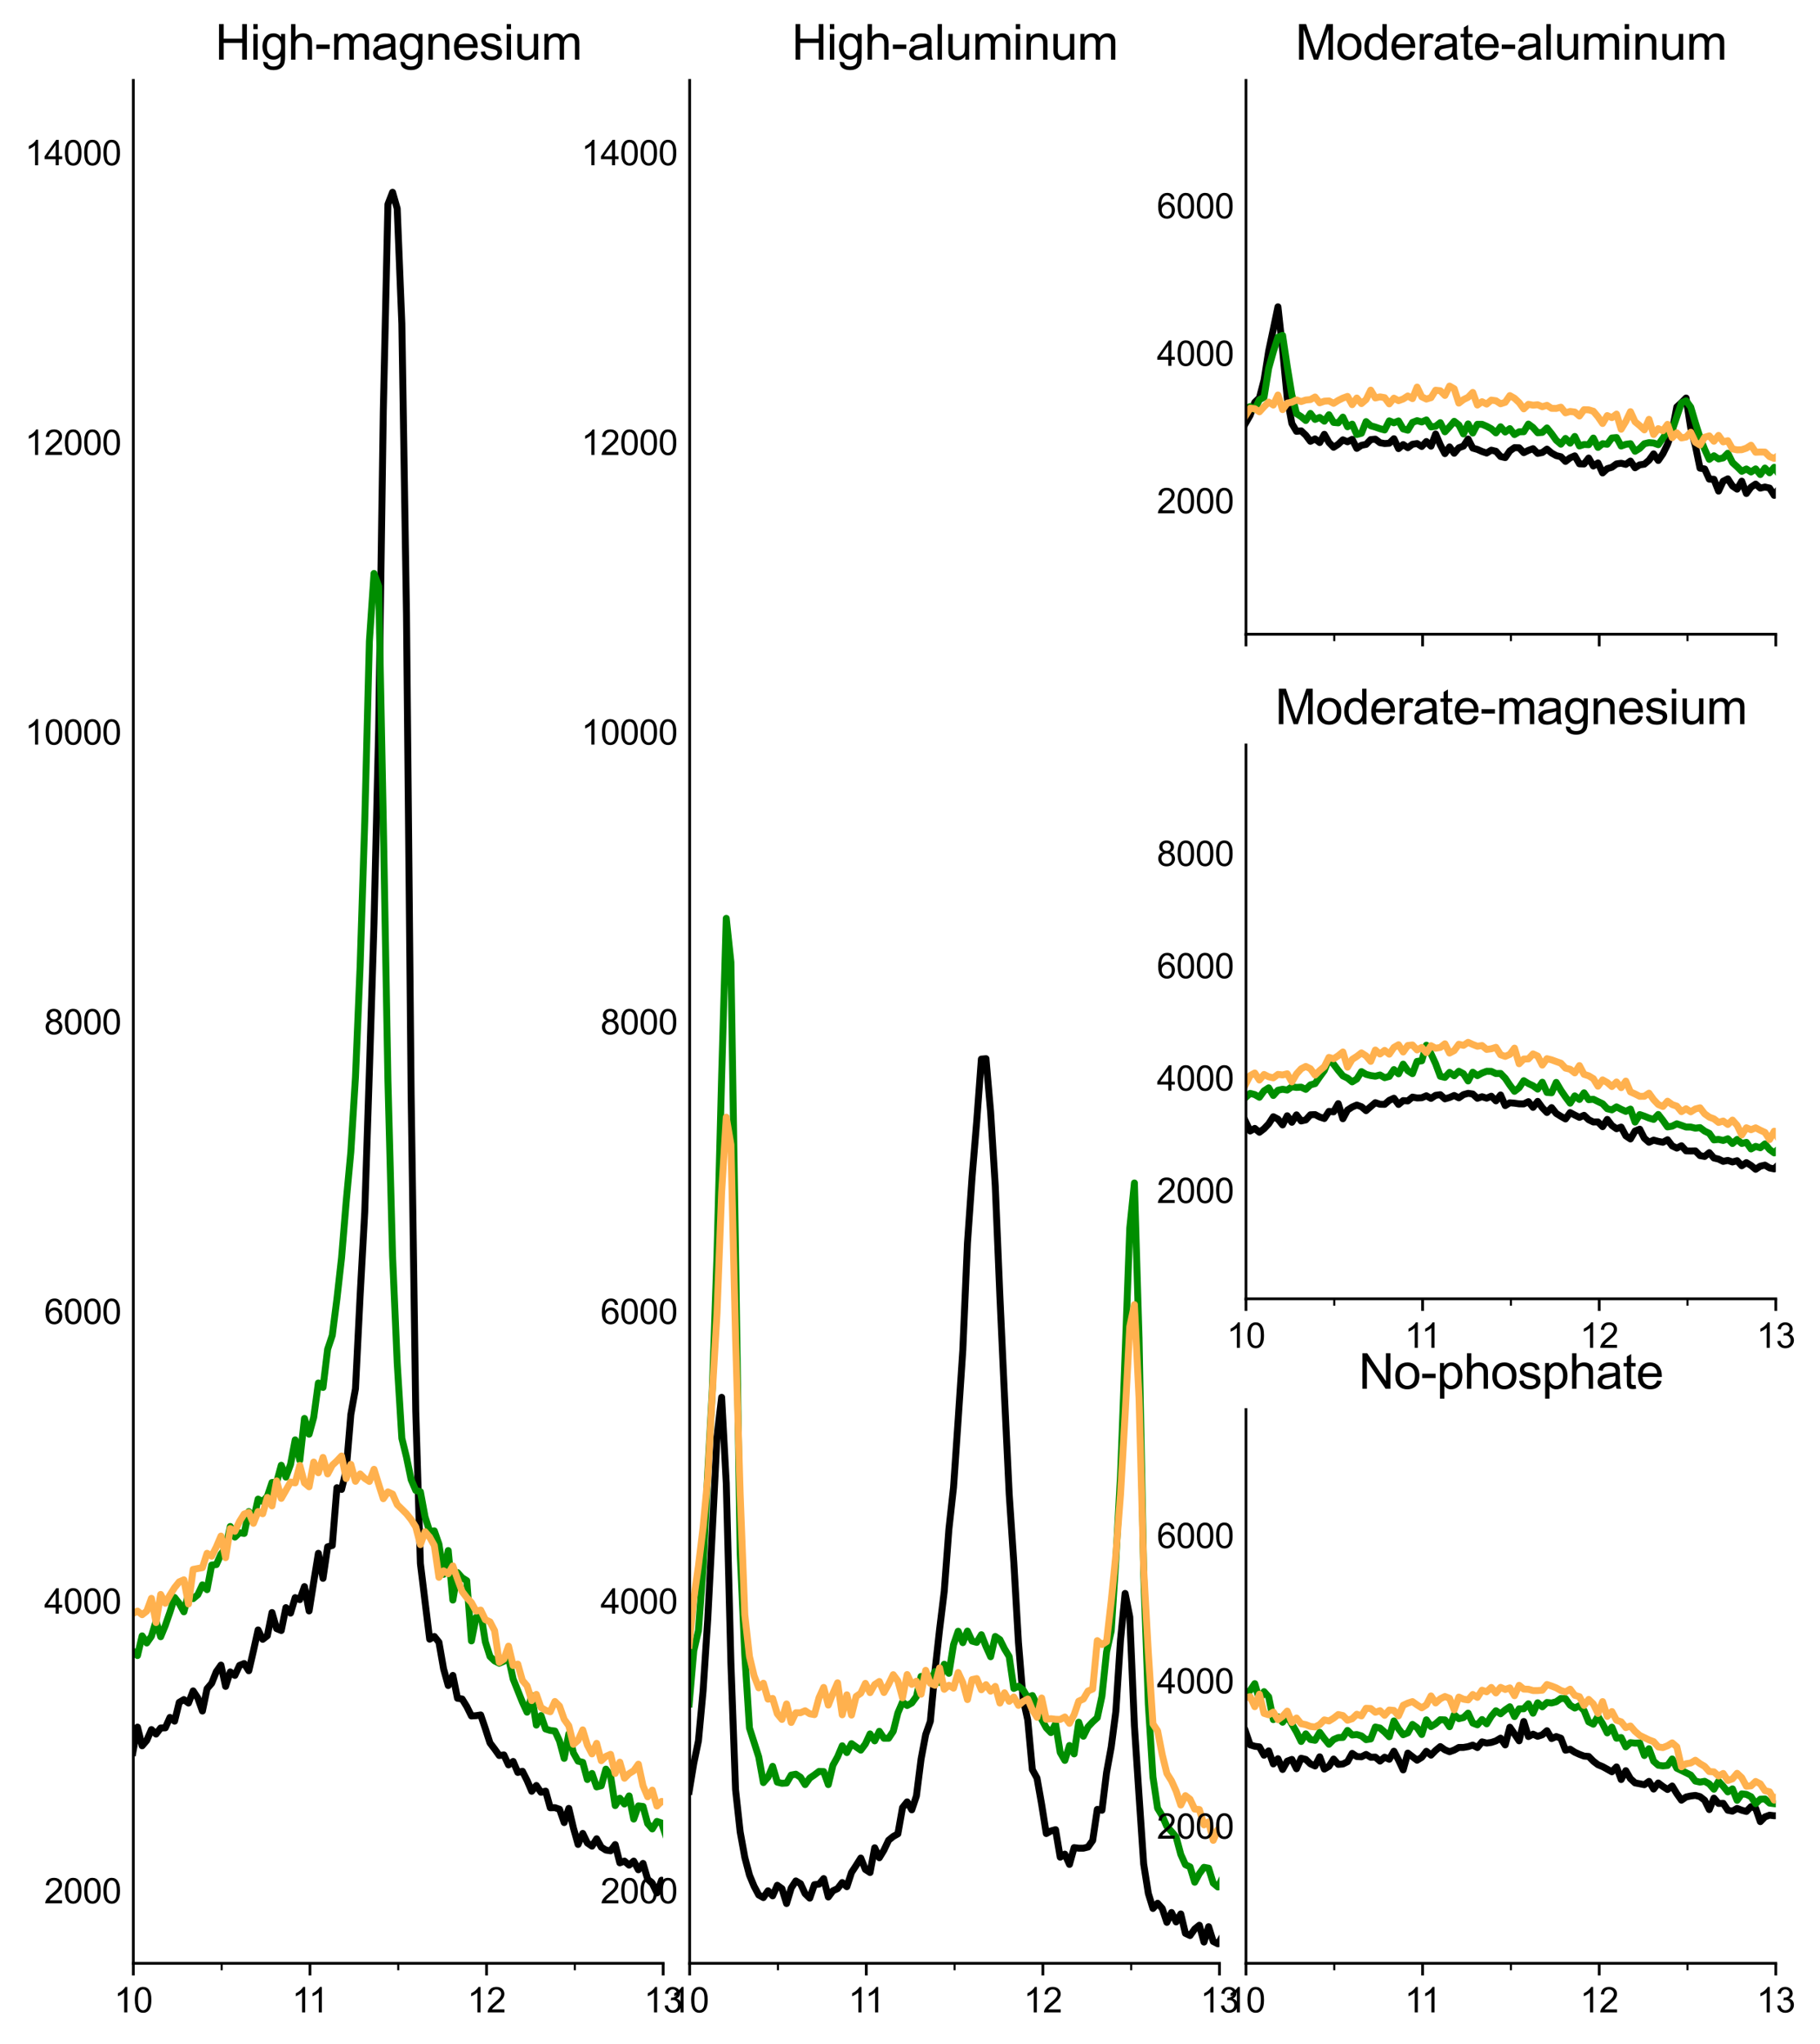<?xml version="1.0" encoding="utf-8" standalone="no"?>
<!DOCTYPE svg PUBLIC "-//W3C//DTD SVG 1.1//EN"
  "http://www.w3.org/Graphics/SVG/1.1/DTD/svg11.dtd">
<svg xmlns:xlink="http://www.w3.org/1999/xlink" width="525.566pt" height="590.166pt" viewBox="0 0 525.566 590.166" xmlns="http://www.w3.org/2000/svg" version="1.1">
 <defs>
  <style type="text/css">*{stroke-linejoin: round; stroke-linecap: butt}</style>
 </defs>
 <g id="figure_1">
  <g id="patch_1">
   <path d="M 0 590.166 
L 525.566 590.166 
L 525.566 0 
L 0 0 
z
" style="fill: #ffffff"/>
  </g>
  <g id="axes_1">
   <g id="patch_2">
    <path d="M 38.505 566.821 
L 191.505 566.821 
L 191.505 23.221 
L 38.505 23.221 
z
" style="fill: #ffffff"/>
   </g>
   <g id="matplotlib.axis_1">
    <g id="xtick_1">
     <g id="line2d_1">
      <defs>
       <path id="m4ca20da978" d="M 0 0 
L 0 3.5 
" style="stroke: #000000; stroke-width: 0.8"/>
      </defs>
      <g>
       <use xlink:href="#m4ca20da978" x="38.505" y="566.821" style="stroke: #000000; stroke-width: 0.8"/>
      </g>
     </g>
     <g id="text_1">
      <!-- 10 -->
      <g transform="translate(32.944 580.979) scale(0.1 -0.1)">
       <defs>
        <path id="ArialMT-31" d="M 2384 0 
L 1822 0 
L 1822 3584 
Q 1619 3391 1289 3197 
Q 959 3003 697 2906 
L 697 3450 
Q 1169 3672 1522 3987 
Q 1875 4303 2022 4600 
L 2384 4600 
L 2384 0 
z
" transform="scale(0.016)"/>
        <path id="ArialMT-30" d="M 266 2259 
Q 266 3072 433 3567 
Q 600 4063 929 4331 
Q 1259 4600 1759 4600 
Q 2128 4600 2406 4451 
Q 2684 4303 2865 4023 
Q 3047 3744 3150 3342 
Q 3253 2941 3253 2259 
Q 3253 1453 3087 958 
Q 2922 463 2592 192 
Q 2263 -78 1759 -78 
Q 1097 -78 719 397 
Q 266 969 266 2259 
z
M 844 2259 
Q 844 1131 1108 757 
Q 1372 384 1759 384 
Q 2147 384 2411 759 
Q 2675 1134 2675 2259 
Q 2675 3391 2411 3762 
Q 2147 4134 1753 4134 
Q 1366 4134 1134 3806 
Q 844 3388 844 2259 
z
" transform="scale(0.016)"/>
       </defs>
       <use xlink:href="#ArialMT-31"/>
       <use xlink:href="#ArialMT-30" x="55.615"/>
      </g>
     </g>
    </g>
    <g id="xtick_2">
     <g id="line2d_2">
      <g>
       <use xlink:href="#m4ca20da978" x="89.505" y="566.821" style="stroke: #000000; stroke-width: 0.8"/>
      </g>
     </g>
     <g id="text_2">
      <!-- 11 -->
      <g transform="translate(84.312 580.979) scale(0.1 -0.1)">
       <use xlink:href="#ArialMT-31"/>
       <use xlink:href="#ArialMT-31" x="48.24"/>
      </g>
     </g>
    </g>
    <g id="xtick_3">
     <g id="line2d_3">
      <g>
       <use xlink:href="#m4ca20da978" x="140.505" y="566.821" style="stroke: #000000; stroke-width: 0.8"/>
      </g>
     </g>
     <g id="text_3">
      <!-- 12 -->
      <g transform="translate(134.944 580.979) scale(0.1 -0.1)">
       <defs>
        <path id="ArialMT-32" d="M 3222 541 
L 3222 0 
L 194 0 
Q 188 203 259 391 
Q 375 700 629 1000 
Q 884 1300 1366 1694 
Q 2113 2306 2375 2664 
Q 2638 3022 2638 3341 
Q 2638 3675 2398 3904 
Q 2159 4134 1775 4134 
Q 1369 4134 1125 3890 
Q 881 3647 878 3216 
L 300 3275 
Q 359 3922 746 4261 
Q 1134 4600 1788 4600 
Q 2447 4600 2831 4234 
Q 3216 3869 3216 3328 
Q 3216 3053 3103 2787 
Q 2991 2522 2730 2228 
Q 2469 1934 1863 1422 
Q 1356 997 1212 845 
Q 1069 694 975 541 
L 3222 541 
z
" transform="scale(0.016)"/>
       </defs>
       <use xlink:href="#ArialMT-31"/>
       <use xlink:href="#ArialMT-32" x="55.615"/>
      </g>
     </g>
    </g>
    <g id="xtick_4">
     <g id="line2d_4">
      <g>
       <use xlink:href="#m4ca20da978" x="191.505" y="566.821" style="stroke: #000000; stroke-width: 0.8"/>
      </g>
     </g>
     <g id="text_4">
      <!-- 13 -->
      <g transform="translate(185.944 580.979) scale(0.1 -0.1)">
       <defs>
        <path id="ArialMT-33" d="M 269 1209 
L 831 1284 
Q 928 806 1161 595 
Q 1394 384 1728 384 
Q 2125 384 2398 659 
Q 2672 934 2672 1341 
Q 2672 1728 2419 1979 
Q 2166 2231 1775 2231 
Q 1616 2231 1378 2169 
L 1441 2663 
Q 1497 2656 1531 2656 
Q 1891 2656 2178 2843 
Q 2466 3031 2466 3422 
Q 2466 3731 2256 3934 
Q 2047 4138 1716 4138 
Q 1388 4138 1169 3931 
Q 950 3725 888 3313 
L 325 3413 
Q 428 3978 793 4289 
Q 1159 4600 1703 4600 
Q 2078 4600 2393 4439 
Q 2709 4278 2876 4000 
Q 3044 3722 3044 3409 
Q 3044 3113 2884 2869 
Q 2725 2625 2413 2481 
Q 2819 2388 3044 2092 
Q 3269 1797 3269 1353 
Q 3269 753 2831 336 
Q 2394 -81 1725 -81 
Q 1122 -81 723 278 
Q 325 638 269 1209 
z
" transform="scale(0.016)"/>
       </defs>
       <use xlink:href="#ArialMT-31"/>
       <use xlink:href="#ArialMT-33" x="55.615"/>
      </g>
     </g>
    </g>
    <g id="xtick_5">
     <g id="line2d_5">
      <defs>
       <path id="m6722c6ae7f" d="M 0 0 
L 0 2 
" style="stroke: #000000; stroke-width: 0.6"/>
      </defs>
      <g>
       <use xlink:href="#m6722c6ae7f" x="64.005" y="566.821" style="stroke: #000000; stroke-width: 0.6"/>
      </g>
     </g>
    </g>
    <g id="xtick_6">
     <g id="line2d_6">
      <g>
       <use xlink:href="#m6722c6ae7f" x="115.005" y="566.821" style="stroke: #000000; stroke-width: 0.6"/>
      </g>
     </g>
    </g>
    <g id="xtick_7">
     <g id="line2d_7">
      <g>
       <use xlink:href="#m6722c6ae7f" x="166.005" y="566.821" style="stroke: #000000; stroke-width: 0.6"/>
      </g>
     </g>
    </g>
   </g>
   <g id="matplotlib.axis_2">
    <g id="ytick_1">
     <g id="line2d_8"/>
     <g id="text_5">
      <!-- 2000 -->
      <g transform="translate(12.761 549.492) scale(0.1 -0.1)">
       <use xlink:href="#ArialMT-32"/>
       <use xlink:href="#ArialMT-30" x="55.615"/>
       <use xlink:href="#ArialMT-30" x="111.23"/>
       <use xlink:href="#ArialMT-30" x="166.846"/>
      </g>
     </g>
    </g>
    <g id="ytick_2">
     <g id="line2d_9"/>
     <g id="text_6">
      <!-- 4000 -->
      <g transform="translate(12.761 465.861) scale(0.1 -0.1)">
       <defs>
        <path id="ArialMT-34" d="M 2069 0 
L 2069 1097 
L 81 1097 
L 81 1613 
L 2172 4581 
L 2631 4581 
L 2631 1613 
L 3250 1613 
L 3250 1097 
L 2631 1097 
L 2631 0 
L 2069 0 
z
M 2069 1613 
L 2069 3678 
L 634 1613 
L 2069 1613 
z
" transform="scale(0.016)"/>
       </defs>
       <use xlink:href="#ArialMT-34"/>
       <use xlink:href="#ArialMT-30" x="55.615"/>
       <use xlink:href="#ArialMT-30" x="111.23"/>
       <use xlink:href="#ArialMT-30" x="166.846"/>
      </g>
     </g>
    </g>
    <g id="ytick_3">
     <g id="line2d_10"/>
     <g id="text_7">
      <!-- 6000 -->
      <g transform="translate(12.761 382.231) scale(0.1 -0.1)">
       <defs>
        <path id="ArialMT-36" d="M 3184 3459 
L 2625 3416 
Q 2550 3747 2413 3897 
Q 2184 4138 1850 4138 
Q 1581 4138 1378 3988 
Q 1113 3794 959 3422 
Q 806 3050 800 2363 
Q 1003 2672 1297 2822 
Q 1591 2972 1913 2972 
Q 2475 2972 2870 2558 
Q 3266 2144 3266 1488 
Q 3266 1056 3080 686 
Q 2894 316 2569 119 
Q 2244 -78 1831 -78 
Q 1128 -78 684 439 
Q 241 956 241 2144 
Q 241 3472 731 4075 
Q 1159 4600 1884 4600 
Q 2425 4600 2770 4297 
Q 3116 3994 3184 3459 
z
M 888 1484 
Q 888 1194 1011 928 
Q 1134 663 1356 523 
Q 1578 384 1822 384 
Q 2178 384 2434 671 
Q 2691 959 2691 1453 
Q 2691 1928 2437 2201 
Q 2184 2475 1800 2475 
Q 1419 2475 1153 2201 
Q 888 1928 888 1484 
z
" transform="scale(0.016)"/>
       </defs>
       <use xlink:href="#ArialMT-36"/>
       <use xlink:href="#ArialMT-30" x="55.615"/>
       <use xlink:href="#ArialMT-30" x="111.23"/>
       <use xlink:href="#ArialMT-30" x="166.846"/>
      </g>
     </g>
    </g>
    <g id="ytick_4">
     <g id="line2d_11"/>
     <g id="text_8">
      <!-- 8000 -->
      <g transform="translate(12.761 298.6) scale(0.1 -0.1)">
       <defs>
        <path id="ArialMT-38" d="M 1131 2484 
Q 781 2613 612 2850 
Q 444 3088 444 3419 
Q 444 3919 803 4259 
Q 1163 4600 1759 4600 
Q 2359 4600 2725 4251 
Q 3091 3903 3091 3403 
Q 3091 3084 2923 2848 
Q 2756 2613 2416 2484 
Q 2838 2347 3058 2040 
Q 3278 1734 3278 1309 
Q 3278 722 2862 322 
Q 2447 -78 1769 -78 
Q 1091 -78 675 323 
Q 259 725 259 1325 
Q 259 1772 486 2073 
Q 713 2375 1131 2484 
z
M 1019 3438 
Q 1019 3113 1228 2906 
Q 1438 2700 1772 2700 
Q 2097 2700 2305 2904 
Q 2513 3109 2513 3406 
Q 2513 3716 2298 3927 
Q 2084 4138 1766 4138 
Q 1444 4138 1231 3931 
Q 1019 3725 1019 3438 
z
M 838 1322 
Q 838 1081 952 856 
Q 1066 631 1291 507 
Q 1516 384 1775 384 
Q 2178 384 2440 643 
Q 2703 903 2703 1303 
Q 2703 1709 2433 1975 
Q 2163 2241 1756 2241 
Q 1359 2241 1098 1978 
Q 838 1716 838 1322 
z
" transform="scale(0.016)"/>
       </defs>
       <use xlink:href="#ArialMT-38"/>
       <use xlink:href="#ArialMT-30" x="55.615"/>
       <use xlink:href="#ArialMT-30" x="111.23"/>
       <use xlink:href="#ArialMT-30" x="166.846"/>
      </g>
     </g>
    </g>
    <g id="ytick_5">
     <g id="line2d_12"/>
     <g id="text_9">
      <!-- 10000 -->
      <g transform="translate(7.2 214.969) scale(0.1 -0.1)">
       <use xlink:href="#ArialMT-31"/>
       <use xlink:href="#ArialMT-30" x="55.615"/>
       <use xlink:href="#ArialMT-30" x="111.23"/>
       <use xlink:href="#ArialMT-30" x="166.846"/>
       <use xlink:href="#ArialMT-30" x="222.461"/>
      </g>
     </g>
    </g>
    <g id="ytick_6">
     <g id="line2d_13"/>
     <g id="text_10">
      <!-- 12000 -->
      <g transform="translate(7.2 131.338) scale(0.1 -0.1)">
       <use xlink:href="#ArialMT-31"/>
       <use xlink:href="#ArialMT-32" x="55.615"/>
       <use xlink:href="#ArialMT-30" x="111.23"/>
       <use xlink:href="#ArialMT-30" x="166.846"/>
       <use xlink:href="#ArialMT-30" x="222.461"/>
      </g>
     </g>
    </g>
    <g id="ytick_7">
     <g id="line2d_14"/>
     <g id="text_11">
      <!-- 14000 -->
      <g transform="translate(7.2 47.708) scale(0.1 -0.1)">
       <use xlink:href="#ArialMT-31"/>
       <use xlink:href="#ArialMT-34" x="55.615"/>
       <use xlink:href="#ArialMT-30" x="111.23"/>
       <use xlink:href="#ArialMT-30" x="166.846"/>
       <use xlink:href="#ArialMT-30" x="222.461"/>
      </g>
     </g>
    </g>
   </g>
   <g id="line2d_15">
    <path d="M 38.364 505.938 
L 39.703 498.62 
L 41.042 504.014 
L 42.382 502.467 
L 43.721 499.331 
L 45.06 500.627 
L 46.4 498.871 
L 47.739 498.829 
L 49.078 495.818 
L 50.417 496.906 
L 51.757 491.47 
L 53.096 490.675 
L 54.435 491.679 
L 55.775 488.166 
L 57.114 490.215 
L 58.453 493.979 
L 59.792 487.539 
L 61.132 485.95 
L 62.471 482.605 
L 63.81 480.723 
L 65.15 486.87 
L 66.489 482.688 
L 67.828 483.692 
L 69.167 480.807 
L 70.507 480.263 
L 71.846 482.354 
L 73.185 476.625 
L 74.525 470.562 
L 75.864 473.28 
L 77.203 472.235 
L 78.542 465.544 
L 79.882 470.186 
L 81.221 470.729 
L 82.56 464.122 
L 83.9 465.711 
L 85.239 461.237 
L 86.578 461.823 
L 87.917 458.059 
L 89.257 465.084 
L 90.596 456.679 
L 91.935 448.442 
L 93.275 455.676 
L 94.614 446.56 
L 95.953 446.184 
L 97.293 429.499 
L 98.632 430.001 
L 99.971 424.44 
L 101.31 408.382 
L 102.65 400.939 
L 103.989 374.136 
L 105.328 349.925 
L 106.668 309.071 
L 108.007 266.461 
L 109.346 210.428 
L 110.685 118.685 
L 112.025 58.973 
L 113.364 55.502 
L 114.703 60.228 
L 116.043 93.429 
L 117.382 177.227 
L 118.721 315.72 
L 120.06 407.421 
L 121.4 451.369 
L 122.739 462.366 
L 124.078 473.238 
L 125.418 472.444 
L 126.757 474.116 
L 128.096 481.81 
L 129.435 486.619 
L 130.775 483.692 
L 132.114 490.299 
L 133.453 490.508 
L 134.793 492.682 
L 136.132 495.4 
L 137.471 495.317 
L 138.81 495.108 
L 140.15 499.038 
L 141.489 503.178 
L 142.828 504.934 
L 144.168 506.816 
L 145.507 506.649 
L 146.846 509.534 
L 148.185 508.53 
L 149.525 511.708 
L 150.864 511.374 
L 152.203 514.008 
L 153.543 517.144 
L 154.882 515.472 
L 156.221 517.437 
L 157.561 517.102 
L 158.9 521.911 
L 160.239 521.869 
L 161.578 522.329 
L 162.918 526.176 
L 164.257 522.078 
L 165.596 527.765 
L 166.936 532.491 
L 168.275 529.313 
L 169.614 532.072 
L 170.953 532.992 
L 172.293 530.86 
L 173.632 533.285 
L 174.971 534.121 
L 176.311 534.33 
L 177.65 532.532 
L 178.989 537.801 
L 180.328 537.299 
L 181.668 538.47 
L 183.007 537.299 
L 184.346 539.808 
L 185.686 537.968 
L 187.025 542.526 
L 188.364 543.739 
L 189.703 546.499 
L 191.043 542.819 
L 192.382 544.241 
" clip-path="url(#pc592f6252e)" style="fill: none; stroke: #000000; stroke-width: 2; stroke-linecap: square"/>
   </g>
   <g id="line2d_16">
    <path d="M 38.364 476.667 
L 39.703 477.963 
L 41.042 472.276 
L 42.382 474.325 
L 43.721 472.402 
L 45.06 468.053 
L 46.4 472.527 
L 47.739 469.266 
L 49.078 465.419 
L 50.417 461.195 
L 51.757 462.91 
L 53.096 465.335 
L 54.435 460.108 
L 55.775 461.53 
L 57.114 460.401 
L 58.453 457.557 
L 59.792 458.937 
L 61.132 451.829 
L 62.471 451.703 
L 63.81 448.692 
L 65.15 446.978 
L 66.489 440.706 
L 67.828 443.758 
L 69.167 442.504 
L 70.507 442.713 
L 71.846 436.399 
L 73.185 438.824 
L 74.525 432.803 
L 75.864 433.513 
L 77.203 432.008 
L 78.542 427.994 
L 79.882 427.952 
L 81.221 423.018 
L 82.56 426.447 
L 83.9 422.767 
L 85.239 415.7 
L 86.578 421.596 
L 87.917 409.511 
L 89.257 414.069 
L 90.596 409.177 
L 91.935 399.267 
L 93.275 400.563 
L 94.614 389.524 
L 95.953 385.509 
L 97.293 375.014 
L 98.632 363.138 
L 99.971 346.914 
L 101.31 332.571 
L 102.65 310.953 
L 103.989 279.089 
L 105.328 237.232 
L 106.668 185.13 
L 108.007 165.561 
L 109.346 169.24 
L 110.685 237.274 
L 112.025 312.04 
L 113.364 362.678 
L 114.703 393.538 
L 116.043 415.24 
L 117.382 420.676 
L 118.721 427.158 
L 120.06 430.294 
L 121.4 430.67 
L 122.739 437.904 
L 124.078 442.127 
L 125.418 441.96 
L 126.757 445.807 
L 128.096 454.505 
L 129.435 447.647 
L 130.775 461.948 
L 132.114 454.003 
L 133.453 455.508 
L 134.793 456.345 
L 136.132 473.74 
L 137.471 466.966 
L 138.81 465.586 
L 140.15 473.991 
L 141.489 478.214 
L 142.828 479.51 
L 144.168 480.179 
L 145.507 479.594 
L 146.846 478.59 
L 148.185 484.737 
L 149.525 488.083 
L 150.864 491.428 
L 152.203 494.313 
L 153.543 489.504 
L 154.882 498.035 
L 156.221 495.275 
L 157.561 499.164 
L 158.9 499.582 
L 160.239 499.749 
L 161.578 502.634 
L 162.918 507.652 
L 164.257 500.544 
L 165.596 506.063 
L 166.936 508.447 
L 168.275 508.781 
L 169.614 513.757 
L 170.953 512.001 
L 172.293 515.89 
L 173.632 515.555 
L 174.971 510.747 
L 176.311 512.628 
L 177.65 521.284 
L 178.989 519.151 
L 180.328 520.824 
L 181.668 518.482 
L 183.007 525.173 
L 184.346 521.368 
L 185.686 521.535 
L 187.025 526.469 
L 188.364 528.016 
L 189.703 525.842 
L 191.043 526.302 
L 192.382 530.316 
" clip-path="url(#pc592f6252e)" style="fill: none; stroke: #008e00; stroke-width: 2; stroke-linecap: square"/>
   </g>
   <g id="line2d_17">
    <path d="M 38.364 465.837 
L 39.703 465.126 
L 41.042 466.171 
L 42.382 465.126 
L 43.721 461.446 
L 45.06 468.429 
L 46.4 460.317 
L 47.739 462.868 
L 49.078 460.484 
L 50.417 458.352 
L 51.757 456.679 
L 53.096 456.094 
L 54.435 463.077 
L 55.775 453.083 
L 57.114 452.832 
L 58.453 452.581 
L 59.792 448.442 
L 61.132 449.278 
L 62.471 446.602 
L 63.81 443.466 
L 65.15 449.696 
L 66.489 441.291 
L 67.828 442.086 
L 69.167 439.242 
L 70.507 437.11 
L 71.846 436.65 
L 73.185 439.786 
L 74.525 436.399 
L 75.864 437.026 
L 77.203 432.301 
L 78.542 434.768 
L 79.882 427.534 
L 81.221 432.594 
L 82.56 430.252 
L 83.9 427.868 
L 85.239 428.119 
L 86.578 423.06 
L 87.917 428.119 
L 89.257 429.248 
L 90.596 422.098 
L 91.935 425.192 
L 93.275 420.76 
L 94.614 425.527 
L 95.953 423.018 
L 97.293 421.763 
L 98.632 420.342 
L 99.971 426.865 
L 101.31 422.767 
L 102.65 427.659 
L 103.989 425.527 
L 105.328 426.823 
L 106.668 427.701 
L 108.007 424.189 
L 109.346 428.496 
L 110.685 432.677 
L 112.025 430.712 
L 113.364 431.339 
L 114.703 434.392 
L 116.043 435.688 
L 117.382 437.026 
L 118.721 438.699 
L 120.06 440.831 
L 121.4 445.933 
L 122.739 442.211 
L 124.078 443.8 
L 125.418 446.184 
L 126.757 455.383 
L 128.096 453.501 
L 129.435 454.338 
L 130.775 452.08 
L 132.114 455.843 
L 133.453 459.481 
L 134.793 461.237 
L 136.132 462.659 
L 137.471 465.126 
L 138.81 464.833 
L 140.15 467.593 
L 141.489 468.22 
L 142.828 470.771 
L 144.168 479.929 
L 145.507 479.009 
L 146.846 475.245 
L 148.185 480.849 
L 149.525 480.43 
L 150.864 485.155 
L 152.203 486.703 
L 153.543 490.968 
L 154.882 489.17 
L 156.221 492.975 
L 157.561 493.769 
L 158.9 494.188 
L 160.239 491.219 
L 161.578 492.557 
L 162.918 496.362 
L 164.257 498.244 
L 165.596 503.596 
L 166.936 502.425 
L 168.275 499.415 
L 169.614 503.805 
L 170.953 506.356 
L 172.293 503.303 
L 173.632 508.321 
L 174.971 507.067 
L 176.311 506.481 
L 177.65 512.001 
L 178.989 508.739 
L 180.328 513.381 
L 181.668 512.043 
L 183.007 511.206 
L 184.346 509.325 
L 185.686 515.555 
L 187.025 518.733 
L 188.364 516.81 
L 189.703 521.409 
L 191.043 520.071 
L 192.382 520.322 
" clip-path="url(#pc592f6252e)" style="fill: none; stroke: #ffb14e; stroke-width: 2; stroke-linecap: square"/>
   </g>
   <g id="patch_3">
    <path d="M 38.505 566.821 
L 38.505 23.221 
" style="fill: none; stroke: #000000; stroke-width: 0.8; stroke-linejoin: miter; stroke-linecap: square"/>
   </g>
   <g id="patch_4">
    <path d="M 38.505 566.821 
L 191.505 566.821 
" style="fill: none; stroke: #000000; stroke-width: 0.8; stroke-linejoin: miter; stroke-linecap: square"/>
   </g>
   <g id="text_12">
    <!-- High-magnesium -->
    <g transform="translate(62.098 17.221) scale(0.14 -0.14)">
     <defs>
      <path id="ArialMT-48" d="M 513 0 
L 513 4581 
L 1119 4581 
L 1119 2700 
L 3500 2700 
L 3500 4581 
L 4106 4581 
L 4106 0 
L 3500 0 
L 3500 2159 
L 1119 2159 
L 1119 0 
L 513 0 
z
" transform="scale(0.016)"/>
      <path id="ArialMT-69" d="M 425 3934 
L 425 4581 
L 988 4581 
L 988 3934 
L 425 3934 
z
M 425 0 
L 425 3319 
L 988 3319 
L 988 0 
L 425 0 
z
" transform="scale(0.016)"/>
      <path id="ArialMT-67" d="M 319 -275 
L 866 -356 
Q 900 -609 1056 -725 
Q 1266 -881 1628 -881 
Q 2019 -881 2231 -725 
Q 2444 -569 2519 -288 
Q 2563 -116 2559 434 
Q 2191 0 1641 0 
Q 956 0 581 494 
Q 206 988 206 1678 
Q 206 2153 378 2554 
Q 550 2956 876 3175 
Q 1203 3394 1644 3394 
Q 2231 3394 2613 2919 
L 2613 3319 
L 3131 3319 
L 3131 450 
Q 3131 -325 2973 -648 
Q 2816 -972 2473 -1159 
Q 2131 -1347 1631 -1347 
Q 1038 -1347 672 -1080 
Q 306 -813 319 -275 
z
M 784 1719 
Q 784 1066 1043 766 
Q 1303 466 1694 466 
Q 2081 466 2343 764 
Q 2606 1063 2606 1700 
Q 2606 2309 2336 2618 
Q 2066 2928 1684 2928 
Q 1309 2928 1046 2623 
Q 784 2319 784 1719 
z
" transform="scale(0.016)"/>
      <path id="ArialMT-68" d="M 422 0 
L 422 4581 
L 984 4581 
L 984 2938 
Q 1378 3394 1978 3394 
Q 2347 3394 2619 3248 
Q 2891 3103 3008 2847 
Q 3125 2591 3125 2103 
L 3125 0 
L 2563 0 
L 2563 2103 
Q 2563 2525 2380 2717 
Q 2197 2909 1863 2909 
Q 1613 2909 1392 2779 
Q 1172 2650 1078 2428 
Q 984 2206 984 1816 
L 984 0 
L 422 0 
z
" transform="scale(0.016)"/>
      <path id="ArialMT-2d" d="M 203 1375 
L 203 1941 
L 1931 1941 
L 1931 1375 
L 203 1375 
z
" transform="scale(0.016)"/>
      <path id="ArialMT-6d" d="M 422 0 
L 422 3319 
L 925 3319 
L 925 2853 
Q 1081 3097 1340 3245 
Q 1600 3394 1931 3394 
Q 2300 3394 2536 3241 
Q 2772 3088 2869 2813 
Q 3263 3394 3894 3394 
Q 4388 3394 4653 3120 
Q 4919 2847 4919 2278 
L 4919 0 
L 4359 0 
L 4359 2091 
Q 4359 2428 4304 2576 
Q 4250 2725 4106 2815 
Q 3963 2906 3769 2906 
Q 3419 2906 3187 2673 
Q 2956 2441 2956 1928 
L 2956 0 
L 2394 0 
L 2394 2156 
Q 2394 2531 2256 2718 
Q 2119 2906 1806 2906 
Q 1569 2906 1367 2781 
Q 1166 2656 1075 2415 
Q 984 2175 984 1722 
L 984 0 
L 422 0 
z
" transform="scale(0.016)"/>
      <path id="ArialMT-61" d="M 2588 409 
Q 2275 144 1986 34 
Q 1697 -75 1366 -75 
Q 819 -75 525 192 
Q 231 459 231 875 
Q 231 1119 342 1320 
Q 453 1522 633 1644 
Q 813 1766 1038 1828 
Q 1203 1872 1538 1913 
Q 2219 1994 2541 2106 
Q 2544 2222 2544 2253 
Q 2544 2597 2384 2738 
Q 2169 2928 1744 2928 
Q 1347 2928 1158 2789 
Q 969 2650 878 2297 
L 328 2372 
Q 403 2725 575 2942 
Q 747 3159 1072 3276 
Q 1397 3394 1825 3394 
Q 2250 3394 2515 3294 
Q 2781 3194 2906 3042 
Q 3031 2891 3081 2659 
Q 3109 2516 3109 2141 
L 3109 1391 
Q 3109 606 3145 398 
Q 3181 191 3288 0 
L 2700 0 
Q 2613 175 2588 409 
z
M 2541 1666 
Q 2234 1541 1622 1453 
Q 1275 1403 1131 1340 
Q 988 1278 909 1158 
Q 831 1038 831 891 
Q 831 666 1001 516 
Q 1172 366 1500 366 
Q 1825 366 2078 508 
Q 2331 650 2450 897 
Q 2541 1088 2541 1459 
L 2541 1666 
z
" transform="scale(0.016)"/>
      <path id="ArialMT-6e" d="M 422 0 
L 422 3319 
L 928 3319 
L 928 2847 
Q 1294 3394 1984 3394 
Q 2284 3394 2536 3286 
Q 2788 3178 2913 3003 
Q 3038 2828 3088 2588 
Q 3119 2431 3119 2041 
L 3119 0 
L 2556 0 
L 2556 2019 
Q 2556 2363 2490 2533 
Q 2425 2703 2258 2804 
Q 2091 2906 1866 2906 
Q 1506 2906 1245 2678 
Q 984 2450 984 1813 
L 984 0 
L 422 0 
z
" transform="scale(0.016)"/>
      <path id="ArialMT-65" d="M 2694 1069 
L 3275 997 
Q 3138 488 2766 206 
Q 2394 -75 1816 -75 
Q 1088 -75 661 373 
Q 234 822 234 1631 
Q 234 2469 665 2931 
Q 1097 3394 1784 3394 
Q 2450 3394 2872 2941 
Q 3294 2488 3294 1666 
Q 3294 1616 3291 1516 
L 816 1516 
Q 847 969 1125 678 
Q 1403 388 1819 388 
Q 2128 388 2347 550 
Q 2566 713 2694 1069 
z
M 847 1978 
L 2700 1978 
Q 2663 2397 2488 2606 
Q 2219 2931 1791 2931 
Q 1403 2931 1139 2672 
Q 875 2413 847 1978 
z
" transform="scale(0.016)"/>
      <path id="ArialMT-73" d="M 197 991 
L 753 1078 
Q 800 744 1014 566 
Q 1228 388 1613 388 
Q 2000 388 2187 545 
Q 2375 703 2375 916 
Q 2375 1106 2209 1216 
Q 2094 1291 1634 1406 
Q 1016 1563 777 1677 
Q 538 1791 414 1992 
Q 291 2194 291 2438 
Q 291 2659 392 2848 
Q 494 3038 669 3163 
Q 800 3259 1026 3326 
Q 1253 3394 1513 3394 
Q 1903 3394 2198 3281 
Q 2494 3169 2634 2976 
Q 2775 2784 2828 2463 
L 2278 2388 
Q 2241 2644 2061 2787 
Q 1881 2931 1553 2931 
Q 1166 2931 1000 2803 
Q 834 2675 834 2503 
Q 834 2394 903 2306 
Q 972 2216 1119 2156 
Q 1203 2125 1616 2013 
Q 2213 1853 2448 1751 
Q 2684 1650 2818 1456 
Q 2953 1263 2953 975 
Q 2953 694 2789 445 
Q 2625 197 2315 61 
Q 2006 -75 1616 -75 
Q 969 -75 630 194 
Q 291 463 197 991 
z
" transform="scale(0.016)"/>
      <path id="ArialMT-75" d="M 2597 0 
L 2597 488 
Q 2209 -75 1544 -75 
Q 1250 -75 995 37 
Q 741 150 617 320 
Q 494 491 444 738 
Q 409 903 409 1263 
L 409 3319 
L 972 3319 
L 972 1478 
Q 972 1038 1006 884 
Q 1059 663 1231 536 
Q 1403 409 1656 409 
Q 1909 409 2131 539 
Q 2353 669 2445 892 
Q 2538 1116 2538 1541 
L 2538 3319 
L 3100 3319 
L 3100 0 
L 2597 0 
z
" transform="scale(0.016)"/>
     </defs>
     <use xlink:href="#ArialMT-48"/>
     <use xlink:href="#ArialMT-69" x="72.217"/>
     <use xlink:href="#ArialMT-67" x="94.434"/>
     <use xlink:href="#ArialMT-68" x="150.049"/>
     <use xlink:href="#ArialMT-2d" x="205.664"/>
     <use xlink:href="#ArialMT-6d" x="238.965"/>
     <use xlink:href="#ArialMT-61" x="322.266"/>
     <use xlink:href="#ArialMT-67" x="377.881"/>
     <use xlink:href="#ArialMT-6e" x="433.496"/>
     <use xlink:href="#ArialMT-65" x="489.111"/>
     <use xlink:href="#ArialMT-73" x="544.727"/>
     <use xlink:href="#ArialMT-69" x="594.727"/>
     <use xlink:href="#ArialMT-75" x="616.943"/>
     <use xlink:href="#ArialMT-6d" x="672.559"/>
    </g>
   </g>
  </g>
  <g id="axes_2">
   <g id="patch_5">
    <path d="M 199.155 566.821 
L 352.155 566.821 
L 352.155 23.221 
L 199.155 23.221 
z
" style="fill: #ffffff"/>
   </g>
   <g id="matplotlib.axis_3">
    <g id="xtick_8">
     <g id="line2d_18">
      <g>
       <use xlink:href="#m4ca20da978" x="199.155" y="566.821" style="stroke: #000000; stroke-width: 0.8"/>
      </g>
     </g>
     <g id="text_13">
      <!-- 10 -->
      <g transform="translate(193.594 580.979) scale(0.1 -0.1)">
       <use xlink:href="#ArialMT-31"/>
       <use xlink:href="#ArialMT-30" x="55.615"/>
      </g>
     </g>
    </g>
    <g id="xtick_9">
     <g id="line2d_19">
      <g>
       <use xlink:href="#m4ca20da978" x="250.155" y="566.821" style="stroke: #000000; stroke-width: 0.8"/>
      </g>
     </g>
     <g id="text_14">
      <!-- 11 -->
      <g transform="translate(244.963 580.979) scale(0.1 -0.1)">
       <use xlink:href="#ArialMT-31"/>
       <use xlink:href="#ArialMT-31" x="48.24"/>
      </g>
     </g>
    </g>
    <g id="xtick_10">
     <g id="line2d_20">
      <g>
       <use xlink:href="#m4ca20da978" x="301.155" y="566.821" style="stroke: #000000; stroke-width: 0.8"/>
      </g>
     </g>
     <g id="text_15">
      <!-- 12 -->
      <g transform="translate(295.594 580.979) scale(0.1 -0.1)">
       <use xlink:href="#ArialMT-31"/>
       <use xlink:href="#ArialMT-32" x="55.615"/>
      </g>
     </g>
    </g>
    <g id="xtick_11">
     <g id="line2d_21">
      <g>
       <use xlink:href="#m4ca20da978" x="352.155" y="566.821" style="stroke: #000000; stroke-width: 0.8"/>
      </g>
     </g>
     <g id="text_16">
      <!-- 13 -->
      <g transform="translate(346.594 580.979) scale(0.1 -0.1)">
       <use xlink:href="#ArialMT-31"/>
       <use xlink:href="#ArialMT-33" x="55.615"/>
      </g>
     </g>
    </g>
    <g id="xtick_12">
     <g id="line2d_22">
      <g>
       <use xlink:href="#m6722c6ae7f" x="224.655" y="566.821" style="stroke: #000000; stroke-width: 0.6"/>
      </g>
     </g>
    </g>
    <g id="xtick_13">
     <g id="line2d_23">
      <g>
       <use xlink:href="#m6722c6ae7f" x="275.655" y="566.821" style="stroke: #000000; stroke-width: 0.6"/>
      </g>
     </g>
    </g>
    <g id="xtick_14">
     <g id="line2d_24">
      <g>
       <use xlink:href="#m6722c6ae7f" x="326.655" y="566.821" style="stroke: #000000; stroke-width: 0.6"/>
      </g>
     </g>
    </g>
   </g>
   <g id="matplotlib.axis_4">
    <g id="ytick_8">
     <g id="line2d_25"/>
     <g id="text_17">
      <!-- 2000 -->
      <g transform="translate(173.411 549.492) scale(0.1 -0.1)">
       <use xlink:href="#ArialMT-32"/>
       <use xlink:href="#ArialMT-30" x="55.615"/>
       <use xlink:href="#ArialMT-30" x="111.23"/>
       <use xlink:href="#ArialMT-30" x="166.846"/>
      </g>
     </g>
    </g>
    <g id="ytick_9">
     <g id="line2d_26"/>
     <g id="text_18">
      <!-- 4000 -->
      <g transform="translate(173.411 465.861) scale(0.1 -0.1)">
       <use xlink:href="#ArialMT-34"/>
       <use xlink:href="#ArialMT-30" x="55.615"/>
       <use xlink:href="#ArialMT-30" x="111.23"/>
       <use xlink:href="#ArialMT-30" x="166.846"/>
      </g>
     </g>
    </g>
    <g id="ytick_10">
     <g id="line2d_27"/>
     <g id="text_19">
      <!-- 6000 -->
      <g transform="translate(173.411 382.231) scale(0.1 -0.1)">
       <use xlink:href="#ArialMT-36"/>
       <use xlink:href="#ArialMT-30" x="55.615"/>
       <use xlink:href="#ArialMT-30" x="111.23"/>
       <use xlink:href="#ArialMT-30" x="166.846"/>
      </g>
     </g>
    </g>
    <g id="ytick_11">
     <g id="line2d_28"/>
     <g id="text_20">
      <!-- 8000 -->
      <g transform="translate(173.411 298.6) scale(0.1 -0.1)">
       <use xlink:href="#ArialMT-38"/>
       <use xlink:href="#ArialMT-30" x="55.615"/>
       <use xlink:href="#ArialMT-30" x="111.23"/>
       <use xlink:href="#ArialMT-30" x="166.846"/>
      </g>
     </g>
    </g>
    <g id="ytick_12">
     <g id="line2d_29"/>
     <g id="text_21">
      <!-- 10000 -->
      <g transform="translate(167.85 214.969) scale(0.1 -0.1)">
       <use xlink:href="#ArialMT-31"/>
       <use xlink:href="#ArialMT-30" x="55.615"/>
       <use xlink:href="#ArialMT-30" x="111.23"/>
       <use xlink:href="#ArialMT-30" x="166.846"/>
       <use xlink:href="#ArialMT-30" x="222.461"/>
      </g>
     </g>
    </g>
    <g id="ytick_13">
     <g id="line2d_30"/>
     <g id="text_22">
      <!-- 12000 -->
      <g transform="translate(167.85 131.338) scale(0.1 -0.1)">
       <use xlink:href="#ArialMT-31"/>
       <use xlink:href="#ArialMT-32" x="55.615"/>
       <use xlink:href="#ArialMT-30" x="111.23"/>
       <use xlink:href="#ArialMT-30" x="166.846"/>
       <use xlink:href="#ArialMT-30" x="222.461"/>
      </g>
     </g>
    </g>
    <g id="ytick_14">
     <g id="line2d_31"/>
     <g id="text_23">
      <!-- 14000 -->
      <g transform="translate(167.85 47.708) scale(0.1 -0.1)">
       <use xlink:href="#ArialMT-31"/>
       <use xlink:href="#ArialMT-34" x="55.615"/>
       <use xlink:href="#ArialMT-30" x="111.23"/>
       <use xlink:href="#ArialMT-30" x="166.846"/>
       <use xlink:href="#ArialMT-30" x="222.461"/>
      </g>
     </g>
    </g>
   </g>
   <g id="line2d_32">
    <path d="M 199.014 517.144 
L 200.353 509.032 
L 201.692 502.593 
L 203.032 488.166 
L 204.371 467.593 
L 205.71 441.667 
L 207.05 414.78 
L 208.389 403.406 
L 209.728 428.203 
L 211.067 480.138 
L 212.407 516.684 
L 213.746 528.894 
L 215.085 536.254 
L 216.425 541.355 
L 217.764 544.575 
L 219.103 547.084 
L 220.442 547.837 
L 221.782 545.871 
L 223.121 547.335 
L 224.46 544.282 
L 225.8 545.244 
L 227.139 549.551 
L 228.478 545.077 
L 229.817 543.028 
L 231.157 543.822 
L 232.496 546.708 
L 233.835 548.004 
L 235.175 544.115 
L 236.514 543.948 
L 237.853 542.359 
L 239.192 547.669 
L 240.532 545.871 
L 241.871 545.244 
L 243.21 543.488 
L 244.55 544.701 
L 245.889 540.603 
L 247.228 538.554 
L 248.567 536.421 
L 249.907 539.725 
L 251.246 540.603 
L 252.585 533.452 
L 253.925 536.338 
L 255.264 534.121 
L 256.603 531.278 
L 257.943 530.191 
L 259.282 529.438 
L 260.621 521.869 
L 261.96 520.197 
L 263.3 522.497 
L 264.639 518.482 
L 265.978 507.861 
L 267.318 500.753 
L 268.657 496.947 
L 269.996 482.437 
L 271.335 470.353 
L 272.675 459.397 
L 274.014 441.5 
L 275.353 429.416 
L 276.693 409.846 
L 278.032 389.816 
L 279.371 358.915 
L 280.71 339.847 
L 282.05 323.748 
L 283.389 305.767 
L 284.728 305.642 
L 286.068 321.03 
L 287.407 342.44 
L 288.746 374.387 
L 290.085 403.323 
L 291.425 431.297 
L 292.764 451.118 
L 294.103 474.2 
L 295.443 490.466 
L 296.782 496.571 
L 298.121 510.914 
L 299.46 513.339 
L 300.8 520.949 
L 302.139 529.354 
L 303.478 528.602 
L 304.818 528.225 
L 306.157 536.17 
L 307.496 535.292 
L 308.835 538.261 
L 310.175 533.41 
L 311.514 533.578 
L 312.853 533.578 
L 314.193 533.243 
L 315.532 531.361 
L 316.871 522.371 
L 318.211 522.622 
L 319.55 511.708 
L 320.889 504.391 
L 322.228 494.104 
L 323.568 473.489 
L 324.907 460.024 
L 326.246 466.799 
L 327.586 498.244 
L 328.925 518.482 
L 330.264 538.136 
L 331.603 546.624 
L 332.943 550.973 
L 334.282 549.468 
L 335.621 550.973 
L 336.961 554.987 
L 338.3 552.144 
L 339.639 554.862 
L 340.978 552.562 
L 342.318 558.165 
L 343.657 558.792 
L 344.996 556.911 
L 346.336 555.823 
L 347.675 560.674 
L 349.014 556.242 
L 350.353 560.507 
L 351.693 561.176 
L 353.032 559.001 
" clip-path="url(#p89eaf0aa2b)" style="fill: none; stroke: #000000; stroke-width: 2; stroke-linecap: square"/>
   </g>
   <g id="line2d_33">
    <path d="M 199.014 491.93 
L 200.353 476.542 
L 201.692 470.771 
L 203.032 452.414 
L 204.371 425.276 
L 205.71 401.023 
L 207.05 362.176 
L 208.389 310.66 
L 209.728 265.123 
L 211.067 277.793 
L 212.407 361.967 
L 213.746 448.525 
L 215.085 477.921 
L 216.425 498.871 
L 217.764 503.052 
L 219.103 507.234 
L 220.442 514.635 
L 221.782 513.088 
L 223.121 509.952 
L 224.46 514.51 
L 225.8 514.844 
L 227.139 514.761 
L 228.478 512.461 
L 229.817 512.21 
L 231.157 513.088 
L 232.496 515.221 
L 233.835 513.339 
L 235.175 512.419 
L 236.514 511.416 
L 237.853 511.457 
L 239.192 515.221 
L 240.532 509.617 
L 241.871 507.192 
L 243.21 504.014 
L 244.55 505.98 
L 245.889 503.387 
L 247.228 504.349 
L 248.567 505.269 
L 249.907 503.471 
L 251.246 500.585 
L 252.585 502.593 
L 253.925 499.833 
L 255.264 501.84 
L 256.603 501.84 
L 257.943 499.833 
L 259.282 494.522 
L 260.621 491.386 
L 261.96 492.39 
L 263.3 491.637 
L 264.639 489.797 
L 265.978 483.985 
L 267.318 484.403 
L 268.657 485.657 
L 269.996 482.563 
L 271.335 485.741 
L 272.675 480.472 
L 274.014 483.107 
L 275.353 474.827 
L 276.693 470.938 
L 278.032 474.242 
L 279.371 470.896 
L 280.71 473.782 
L 282.05 474.158 
L 283.389 471.942 
L 284.728 475.329 
L 286.068 478.298 
L 287.407 472.444 
L 288.746 473.364 
L 290.085 476.04 
L 291.425 478.256 
L 292.764 487.455 
L 294.103 486.828 
L 295.443 487.873 
L 296.782 490.048 
L 298.121 489.504 
L 299.46 492.18 
L 300.8 496.362 
L 302.139 498.829 
L 303.478 500.209 
L 304.818 497.658 
L 306.157 505.938 
L 307.496 508.238 
L 308.835 503.931 
L 310.175 506.356 
L 311.514 497.198 
L 312.853 501.254 
L 314.193 498.536 
L 315.532 497.115 
L 316.871 495.902 
L 318.211 489.672 
L 319.55 476.876 
L 320.889 470.855 
L 322.228 450.323 
L 323.568 426.029 
L 324.907 390.945 
L 326.246 354.566 
L 327.586 341.52 
L 328.925 386.346 
L 330.264 454.128 
L 331.603 492.013 
L 332.943 513.046 
L 334.282 522.037 
L 335.621 524.253 
L 336.961 527.305 
L 338.3 528.769 
L 339.639 530.358 
L 340.978 535.376 
L 342.318 538.345 
L 343.657 538.972 
L 344.996 543.404 
L 346.336 540.937 
L 347.675 539.097 
L 349.014 539.348 
L 350.353 543.655 
L 351.693 544.784 
L 353.032 542.15 
" clip-path="url(#p89eaf0aa2b)" style="fill: none; stroke: #008e00; stroke-width: 2; stroke-linecap: square"/>
   </g>
   <g id="line2d_34">
    <path d="M 199.014 474.994 
L 200.353 461.404 
L 201.692 452.121 
L 203.032 440.957 
L 204.371 426.781 
L 205.71 401.985 
L 207.05 379.237 
L 208.389 344.238 
L 209.728 322.535 
L 211.067 330.439 
L 212.407 386.137 
L 213.746 431.465 
L 215.085 466.213 
L 216.425 478.214 
L 217.764 483.817 
L 219.103 487.288 
L 220.442 485.95 
L 221.782 490.55 
L 223.121 490.341 
L 224.46 494.773 
L 225.8 496.404 
L 227.139 491.93 
L 228.478 497.282 
L 229.817 494.48 
L 231.157 494.48 
L 232.496 493.895 
L 233.835 494.773 
L 235.175 495.024 
L 236.514 490.132 
L 237.853 487.163 
L 239.192 492.264 
L 240.532 488.877 
L 241.871 485.825 
L 243.21 495.066 
L 244.55 489.295 
L 245.889 495.149 
L 247.228 489.755 
L 248.567 488.835 
L 249.907 485.992 
L 251.246 488.668 
L 252.585 486.326 
L 253.925 485.448 
L 255.264 488.626 
L 256.603 486.243 
L 257.943 483.483 
L 259.282 485.281 
L 260.621 490.173 
L 261.96 483.441 
L 263.3 486.285 
L 264.639 485.365 
L 265.978 489.128 
L 267.318 482.228 
L 268.657 485.992 
L 269.996 486.535 
L 271.335 481.518 
L 272.675 487.706 
L 274.014 486.535 
L 275.353 487.372 
L 276.693 482.856 
L 278.032 485.783 
L 279.371 490.675 
L 280.71 484.905 
L 282.05 484.612 
L 283.389 487.832 
L 284.728 486.368 
L 286.068 488.25 
L 287.407 486.87 
L 288.746 491.679 
L 290.085 488.71 
L 291.425 491.177 
L 292.764 489.922 
L 294.103 492.348 
L 295.443 491.219 
L 296.782 490.508 
L 298.121 493.644 
L 299.46 495.777 
L 300.8 490.215 
L 302.139 496.362 
L 303.478 496.195 
L 304.818 496.362 
L 306.157 496.404 
L 307.496 495.693 
L 308.835 497.533 
L 310.175 495.024 
L 311.514 491.135 
L 312.853 490.508 
L 314.193 488.208 
L 315.532 487.623 
L 316.871 473.656 
L 318.211 474.785 
L 319.55 473.949 
L 320.889 462.282 
L 322.228 448.902 
L 323.568 431.548 
L 324.907 408.341 
L 326.246 383.042 
L 327.586 376.645 
L 328.925 403.657 
L 330.264 452.958 
L 331.603 477.043 
L 332.943 497.7 
L 334.282 499.707 
L 335.621 506.565 
L 336.961 512.001 
L 338.3 514.134 
L 339.639 517.102 
L 340.978 521.117 
L 342.318 518.399 
L 343.657 519.444 
L 344.996 522.288 
L 346.336 522.413 
L 347.675 526.845 
L 349.014 525.967 
L 350.353 531.32 
L 351.693 528.225 
L 353.032 527.974 
" clip-path="url(#p89eaf0aa2b)" style="fill: none; stroke: #ffb14e; stroke-width: 2; stroke-linecap: square"/>
   </g>
   <g id="patch_6">
    <path d="M 199.155 566.821 
L 199.155 23.221 
" style="fill: none; stroke: #000000; stroke-width: 0.8; stroke-linejoin: miter; stroke-linecap: square"/>
   </g>
   <g id="patch_7">
    <path d="M 199.155 566.821 
L 352.155 566.821 
" style="fill: none; stroke: #000000; stroke-width: 0.8; stroke-linejoin: miter; stroke-linecap: square"/>
   </g>
   <g id="text_24">
    <!-- High-aluminum -->
    <g transform="translate(228.585 17.221) scale(0.14 -0.14)">
     <defs>
      <path id="ArialMT-6c" d="M 409 0 
L 409 4581 
L 972 4581 
L 972 0 
L 409 0 
z
" transform="scale(0.016)"/>
     </defs>
     <use xlink:href="#ArialMT-48"/>
     <use xlink:href="#ArialMT-69" x="72.217"/>
     <use xlink:href="#ArialMT-67" x="94.434"/>
     <use xlink:href="#ArialMT-68" x="150.049"/>
     <use xlink:href="#ArialMT-2d" x="205.664"/>
     <use xlink:href="#ArialMT-61" x="238.965"/>
     <use xlink:href="#ArialMT-6c" x="294.58"/>
     <use xlink:href="#ArialMT-75" x="316.797"/>
     <use xlink:href="#ArialMT-6d" x="372.412"/>
     <use xlink:href="#ArialMT-69" x="455.713"/>
     <use xlink:href="#ArialMT-6e" x="477.93"/>
     <use xlink:href="#ArialMT-75" x="533.545"/>
     <use xlink:href="#ArialMT-6d" x="589.16"/>
    </g>
   </g>
  </g>
  <g id="axes_3">
   <g id="patch_8">
    <path d="M 359.805 183.103 
L 512.805 183.103 
L 512.805 23.221 
L 359.805 23.221 
z
" style="fill: #ffffff"/>
   </g>
   <g id="matplotlib.axis_5">
    <g id="xtick_15">
     <g id="line2d_35">
      <g>
       <use xlink:href="#m4ca20da978" x="359.805" y="183.103" style="stroke: #000000; stroke-width: 0.8"/>
      </g>
     </g>
    </g>
    <g id="xtick_16">
     <g id="line2d_36">
      <g>
       <use xlink:href="#m4ca20da978" x="410.805" y="183.103" style="stroke: #000000; stroke-width: 0.8"/>
      </g>
     </g>
    </g>
    <g id="xtick_17">
     <g id="line2d_37">
      <g>
       <use xlink:href="#m4ca20da978" x="461.805" y="183.103" style="stroke: #000000; stroke-width: 0.8"/>
      </g>
     </g>
    </g>
    <g id="xtick_18">
     <g id="line2d_38">
      <g>
       <use xlink:href="#m4ca20da978" x="512.805" y="183.103" style="stroke: #000000; stroke-width: 0.8"/>
      </g>
     </g>
    </g>
    <g id="xtick_19">
     <g id="line2d_39">
      <g>
       <use xlink:href="#m6722c6ae7f" x="385.305" y="183.103" style="stroke: #000000; stroke-width: 0.6"/>
      </g>
     </g>
    </g>
    <g id="xtick_20">
     <g id="line2d_40">
      <g>
       <use xlink:href="#m6722c6ae7f" x="436.305" y="183.103" style="stroke: #000000; stroke-width: 0.6"/>
      </g>
     </g>
    </g>
    <g id="xtick_21">
     <g id="line2d_41">
      <g>
       <use xlink:href="#m6722c6ae7f" x="487.305" y="183.103" style="stroke: #000000; stroke-width: 0.6"/>
      </g>
     </g>
    </g>
   </g>
   <g id="matplotlib.axis_6">
    <g id="ytick_15">
     <g id="line2d_42"/>
     <g id="text_25">
      <!-- 2000 -->
      <g transform="translate(334.061 148.187) scale(0.1 -0.1)">
       <use xlink:href="#ArialMT-32"/>
       <use xlink:href="#ArialMT-30" x="55.615"/>
       <use xlink:href="#ArialMT-30" x="111.23"/>
       <use xlink:href="#ArialMT-30" x="166.846"/>
      </g>
     </g>
    </g>
    <g id="ytick_16">
     <g id="line2d_43"/>
     <g id="text_26">
      <!-- 4000 -->
      <g transform="translate(334.061 105.613) scale(0.1 -0.1)">
       <use xlink:href="#ArialMT-34"/>
       <use xlink:href="#ArialMT-30" x="55.615"/>
       <use xlink:href="#ArialMT-30" x="111.23"/>
       <use xlink:href="#ArialMT-30" x="166.846"/>
      </g>
     </g>
    </g>
    <g id="ytick_17">
     <g id="line2d_44"/>
     <g id="text_27">
      <!-- 6000 -->
      <g transform="translate(334.061 63.039) scale(0.1 -0.1)">
       <use xlink:href="#ArialMT-36"/>
       <use xlink:href="#ArialMT-30" x="55.615"/>
       <use xlink:href="#ArialMT-30" x="111.23"/>
       <use xlink:href="#ArialMT-30" x="166.846"/>
      </g>
     </g>
    </g>
   </g>
   <g id="line2d_45">
    <path d="M 359.664 122.214 
L 361.003 119.894 
L 362.342 116.168 
L 363.682 114.87 
L 365.021 109.74 
L 366.36 101.353 
L 367.7 94.988 
L 369.039 88.581 
L 370.378 100.927 
L 371.717 114.976 
L 373.057 122.278 
L 374.396 124.534 
L 375.735 124.385 
L 377.075 125.641 
L 378.414 127.408 
L 379.753 126.706 
L 381.092 127.77 
L 382.432 125.386 
L 383.771 127.749 
L 385.11 129.132 
L 386.45 128.259 
L 387.789 126.982 
L 389.128 127.557 
L 390.467 126.833 
L 391.807 129.452 
L 393.146 128.557 
L 394.485 128.302 
L 395.825 126.918 
L 397.164 126.791 
L 398.503 127.812 
L 399.842 128.047 
L 401.182 127.961 
L 402.521 126.663 
L 403.86 129.515 
L 405.2 128.345 
L 406.539 129.26 
L 407.878 128.259 
L 409.217 128.047 
L 410.557 128.898 
L 411.896 127.472 
L 413.235 128.813 
L 414.575 125.301 
L 415.914 128.43 
L 417.253 130.963 
L 418.593 129.026 
L 419.932 130.856 
L 421.271 129.281 
L 422.61 128.792 
L 423.95 126.748 
L 425.289 129.366 
L 426.628 129.75 
L 427.968 130.346 
L 429.307 130.793 
L 430.646 129.962 
L 431.985 130.282 
L 433.325 131.793 
L 434.664 132.112 
L 436.003 130.175 
L 437.343 129.239 
L 438.682 129.281 
L 440.021 130.686 
L 441.36 130.026 
L 442.7 129.537 
L 444.039 130.899 
L 445.378 130.644 
L 446.718 129.664 
L 448.057 130.793 
L 449.396 131.538 
L 450.735 131.857 
L 452.075 133.219 
L 453.414 132.176 
L 454.753 131.602 
L 456.093 133.901 
L 457.432 133.943 
L 458.771 132.24 
L 460.11 134.539 
L 461.45 133.645 
L 462.789 136.54 
L 464.128 135.305 
L 465.468 134.901 
L 466.807 133.922 
L 468.146 133.73 
L 469.485 134.071 
L 470.825 133.113 
L 472.164 135.05 
L 473.503 134.199 
L 474.843 134.007 
L 476.182 132.879 
L 477.521 131.027 
L 478.861 132.943 
L 480.2 131.006 
L 481.539 128.281 
L 482.878 124.449 
L 484.218 117.488 
L 485.557 116.254 
L 486.896 114.913 
L 488.236 123.576 
L 489.575 128.685 
L 490.914 135.156 
L 492.253 135.391 
L 493.593 138.328 
L 494.932 138.371 
L 496.271 141.777 
L 497.611 138.924 
L 498.95 138.243 
L 500.289 140.308 
L 501.628 141.223 
L 502.968 138.924 
L 504.307 142.479 
L 505.646 140.649 
L 506.986 139.754 
L 508.325 140.925 
L 509.664 140.606 
L 511.003 140.904 
L 512.343 143.011 
L 513.682 141.138 
" clip-path="url(#pac17beb33a)" style="fill: none; stroke: #000000; stroke-width: 2; stroke-linecap: square"/>
   </g>
   <g id="line2d_46">
    <path d="M 359.664 117.978 
L 361.003 117.382 
L 362.342 118.191 
L 363.682 115.402 
L 365.021 114.678 
L 366.36 106.313 
L 367.7 101.544 
L 369.039 97.351 
L 370.378 96.819 
L 371.717 105.802 
L 373.057 114.018 
L 374.396 119.425 
L 375.735 120.277 
L 377.075 121.405 
L 378.414 119.362 
L 379.753 121.086 
L 381.092 120.511 
L 382.432 121.597 
L 383.771 119.745 
L 385.11 121.959 
L 386.45 122.086 
L 387.789 120.426 
L 389.128 123.214 
L 390.467 122.448 
L 391.807 125.45 
L 393.146 125.088 
L 394.485 121.724 
L 395.825 122.916 
L 397.164 123.3 
L 398.503 123.768 
L 399.842 124.13 
L 401.182 121.512 
L 402.521 122.065 
L 403.86 121.533 
L 405.2 123.832 
L 406.539 124.194 
L 407.878 121.959 
L 409.217 121.448 
L 410.557 121.831 
L 411.896 121.235 
L 413.235 123.257 
L 414.575 123.065 
L 415.914 122.022 
L 417.253 124.662 
L 418.593 123.214 
L 419.932 121.639 
L 421.271 122.682 
L 422.61 125.279 
L 423.95 122.384 
L 425.289 125.024 
L 426.628 122.491 
L 427.968 122.491 
L 429.307 123.065 
L 430.646 123.789 
L 431.985 124.981 
L 433.325 123.214 
L 434.664 124.726 
L 436.003 123.747 
L 437.343 125.471 
L 438.682 124.662 
L 440.021 124.641 
L 441.36 122.427 
L 442.7 123.427 
L 444.039 124.939 
L 445.378 124.832 
L 446.718 123.555 
L 448.057 125.215 
L 449.396 127.089 
L 450.735 128.238 
L 452.075 126.578 
L 453.414 127.94 
L 454.753 126.003 
L 456.093 128.749 
L 457.432 128.323 
L 458.771 128.387 
L 460.11 126.471 
L 461.45 129.175 
L 462.789 128.089 
L 464.128 128.259 
L 465.468 126.45 
L 466.807 126.322 
L 468.146 128.77 
L 469.485 128.281 
L 470.825 128.089 
L 472.164 130.282 
L 473.503 129.452 
L 474.843 128.11 
L 476.182 127.791 
L 477.521 127.898 
L 478.861 128.387 
L 480.2 126.535 
L 481.539 124.577 
L 482.878 124.258 
L 484.218 120.298 
L 485.557 116.317 
L 486.896 115.7 
L 488.236 117.531 
L 489.575 122.044 
L 490.914 126.301 
L 492.253 129.707 
L 493.593 132.623 
L 494.932 131.58 
L 496.271 132.496 
L 497.611 132.198 
L 498.95 130.856 
L 500.289 133.539 
L 501.628 134.752 
L 502.968 136.072 
L 504.307 135.391 
L 505.646 136.263 
L 506.986 135.369 
L 508.325 137.008 
L 509.664 135.135 
L 511.003 136.498 
L 512.343 134.922 
L 513.682 136.881 
" clip-path="url(#pac17beb33a)" style="fill: none; stroke: #008e00; stroke-width: 2; stroke-linecap: square"/>
   </g>
   <g id="line2d_47">
    <path d="M 359.664 120.043 
L 361.003 117.871 
L 362.342 117.999 
L 363.682 118.893 
L 365.021 117.424 
L 366.36 116.083 
L 367.7 116.935 
L 369.039 114.04 
L 370.378 118.255 
L 371.717 116.381 
L 373.057 116.105 
L 374.396 115.466 
L 375.735 115.934 
L 377.075 115.487 
L 378.414 115.36 
L 379.753 114.615 
L 381.092 116.296 
L 382.432 115.828 
L 383.771 115.743 
L 385.11 116.445 
L 386.45 115.594 
L 387.789 114.934 
L 389.128 114.444 
L 390.467 116.828 
L 391.807 114.913 
L 393.146 116.509 
L 394.485 115.36 
L 395.825 112.635 
L 397.164 114.891 
L 398.503 114.572 
L 399.842 114.806 
L 401.182 116.594 
L 402.521 114.955 
L 403.86 115.679 
L 405.2 115.189 
L 406.539 114.316 
L 407.878 115.083 
L 409.217 111.762 
L 410.557 114.551 
L 411.896 115.211 
L 413.235 114.806 
L 414.575 112.656 
L 415.914 112.805 
L 417.253 114.167 
L 418.593 111.464 
L 419.932 112.23 
L 421.271 116.381 
L 422.61 115.36 
L 423.95 114.7 
L 425.289 113.295 
L 426.628 116.935 
L 427.968 115.977 
L 429.307 116.658 
L 430.646 115.509 
L 431.985 115.7 
L 433.325 116.573 
L 434.664 116.147 
L 436.003 114.21 
L 437.343 114.976 
L 438.682 116.232 
L 440.021 118.042 
L 441.36 116.722 
L 442.7 116.977 
L 444.039 116.85 
L 445.378 117.424 
L 446.718 117.02 
L 448.057 117.893 
L 449.396 117.914 
L 450.735 117.552 
L 452.075 119.191 
L 453.414 118.787 
L 454.753 118.957 
L 456.093 120.107 
L 457.432 118.276 
L 458.771 118.318 
L 460.11 118.723 
L 461.45 120.319 
L 462.789 122.257 
L 464.128 119.979 
L 465.468 120.575 
L 466.807 119.553 
L 468.146 123.917 
L 469.485 121.682 
L 470.825 118.851 
L 472.164 121.767 
L 473.503 122.874 
L 474.843 124.109 
L 476.182 121.064 
L 477.521 125.45 
L 478.861 123.747 
L 480.2 124.364 
L 481.539 122.512 
L 482.878 126.365 
L 484.218 124.96 
L 485.557 126.429 
L 486.896 126.173 
L 488.236 124.79 
L 489.575 127.685 
L 490.914 128.494 
L 492.253 126.237 
L 493.593 125.833 
L 494.932 127.387 
L 496.271 125.705 
L 497.611 127.578 
L 498.95 127.238 
L 500.289 129.601 
L 501.628 129.877 
L 502.968 129.835 
L 504.307 129.388 
L 505.646 128.536 
L 506.986 130.558 
L 508.325 130.495 
L 509.664 130.516 
L 511.003 131.836 
L 512.343 132.347 
L 513.682 131.346 
" clip-path="url(#pac17beb33a)" style="fill: none; stroke: #ffb14e; stroke-width: 2; stroke-linecap: square"/>
   </g>
   <g id="patch_9">
    <path d="M 359.805 183.103 
L 359.805 23.221 
" style="fill: none; stroke: #000000; stroke-width: 0.8; stroke-linejoin: miter; stroke-linecap: square"/>
   </g>
   <g id="patch_10">
    <path d="M 359.805 183.103 
L 512.805 183.103 
" style="fill: none; stroke: #000000; stroke-width: 0.8; stroke-linejoin: miter; stroke-linecap: square"/>
   </g>
   <g id="text_28">
    <!-- Moderate-aluminum -->
    <g transform="translate(374.062 17.221) scale(0.14 -0.14)">
     <defs>
      <path id="ArialMT-4d" d="M 475 0 
L 475 4581 
L 1388 4581 
L 2472 1338 
Q 2622 884 2691 659 
Q 2769 909 2934 1394 
L 4031 4581 
L 4847 4581 
L 4847 0 
L 4263 0 
L 4263 3834 
L 2931 0 
L 2384 0 
L 1059 3900 
L 1059 0 
L 475 0 
z
" transform="scale(0.016)"/>
      <path id="ArialMT-6f" d="M 213 1659 
Q 213 2581 725 3025 
Q 1153 3394 1769 3394 
Q 2453 3394 2887 2945 
Q 3322 2497 3322 1706 
Q 3322 1066 3130 698 
Q 2938 331 2570 128 
Q 2203 -75 1769 -75 
Q 1072 -75 642 372 
Q 213 819 213 1659 
z
M 791 1659 
Q 791 1022 1069 705 
Q 1347 388 1769 388 
Q 2188 388 2466 706 
Q 2744 1025 2744 1678 
Q 2744 2294 2464 2611 
Q 2184 2928 1769 2928 
Q 1347 2928 1069 2612 
Q 791 2297 791 1659 
z
" transform="scale(0.016)"/>
      <path id="ArialMT-64" d="M 2575 0 
L 2575 419 
Q 2259 -75 1647 -75 
Q 1250 -75 917 144 
Q 584 363 401 755 
Q 219 1147 219 1656 
Q 219 2153 384 2558 
Q 550 2963 881 3178 
Q 1213 3394 1622 3394 
Q 1922 3394 2156 3267 
Q 2391 3141 2538 2938 
L 2538 4581 
L 3097 4581 
L 3097 0 
L 2575 0 
z
M 797 1656 
Q 797 1019 1065 703 
Q 1334 388 1700 388 
Q 2069 388 2326 689 
Q 2584 991 2584 1609 
Q 2584 2291 2321 2609 
Q 2059 2928 1675 2928 
Q 1300 2928 1048 2622 
Q 797 2316 797 1656 
z
" transform="scale(0.016)"/>
      <path id="ArialMT-72" d="M 416 0 
L 416 3319 
L 922 3319 
L 922 2816 
Q 1116 3169 1280 3281 
Q 1444 3394 1641 3394 
Q 1925 3394 2219 3213 
L 2025 2691 
Q 1819 2813 1613 2813 
Q 1428 2813 1281 2702 
Q 1134 2591 1072 2394 
Q 978 2094 978 1738 
L 978 0 
L 416 0 
z
" transform="scale(0.016)"/>
      <path id="ArialMT-74" d="M 1650 503 
L 1731 6 
Q 1494 -44 1306 -44 
Q 1000 -44 831 53 
Q 663 150 594 308 
Q 525 466 525 972 
L 525 2881 
L 113 2881 
L 113 3319 
L 525 3319 
L 525 4141 
L 1084 4478 
L 1084 3319 
L 1650 3319 
L 1650 2881 
L 1084 2881 
L 1084 941 
Q 1084 700 1114 631 
Q 1144 563 1211 522 
Q 1278 481 1403 481 
Q 1497 481 1650 503 
z
" transform="scale(0.016)"/>
     </defs>
     <use xlink:href="#ArialMT-4d"/>
     <use xlink:href="#ArialMT-6f" x="83.301"/>
     <use xlink:href="#ArialMT-64" x="138.916"/>
     <use xlink:href="#ArialMT-65" x="194.531"/>
     <use xlink:href="#ArialMT-72" x="250.146"/>
     <use xlink:href="#ArialMT-61" x="283.447"/>
     <use xlink:href="#ArialMT-74" x="339.062"/>
     <use xlink:href="#ArialMT-65" x="366.846"/>
     <use xlink:href="#ArialMT-2d" x="422.461"/>
     <use xlink:href="#ArialMT-61" x="455.762"/>
     <use xlink:href="#ArialMT-6c" x="511.377"/>
     <use xlink:href="#ArialMT-75" x="533.594"/>
     <use xlink:href="#ArialMT-6d" x="589.209"/>
     <use xlink:href="#ArialMT-69" x="672.51"/>
     <use xlink:href="#ArialMT-6e" x="694.727"/>
     <use xlink:href="#ArialMT-75" x="750.342"/>
     <use xlink:href="#ArialMT-6d" x="805.957"/>
    </g>
   </g>
  </g>
  <g id="axes_4">
   <g id="patch_11">
    <path d="M 359.805 374.962 
L 512.805 374.962 
L 512.805 215.08 
L 359.805 215.08 
z
" style="fill: #ffffff"/>
   </g>
   <g id="matplotlib.axis_7">
    <g id="xtick_22">
     <g id="line2d_48">
      <g>
       <use xlink:href="#m4ca20da978" x="359.805" y="374.962" style="stroke: #000000; stroke-width: 0.8"/>
      </g>
     </g>
     <g id="text_29">
      <!-- 10 -->
      <g transform="translate(354.244 389.12) scale(0.1 -0.1)">
       <use xlink:href="#ArialMT-31"/>
       <use xlink:href="#ArialMT-30" x="55.615"/>
      </g>
     </g>
    </g>
    <g id="xtick_23">
     <g id="line2d_49">
      <g>
       <use xlink:href="#m4ca20da978" x="410.805" y="374.962" style="stroke: #000000; stroke-width: 0.8"/>
      </g>
     </g>
     <g id="text_30">
      <!-- 11 -->
      <g transform="translate(405.613 389.12) scale(0.1 -0.1)">
       <use xlink:href="#ArialMT-31"/>
       <use xlink:href="#ArialMT-31" x="48.24"/>
      </g>
     </g>
    </g>
    <g id="xtick_24">
     <g id="line2d_50">
      <g>
       <use xlink:href="#m4ca20da978" x="461.805" y="374.962" style="stroke: #000000; stroke-width: 0.8"/>
      </g>
     </g>
     <g id="text_31">
      <!-- 12 -->
      <g transform="translate(456.244 389.12) scale(0.1 -0.1)">
       <use xlink:href="#ArialMT-31"/>
       <use xlink:href="#ArialMT-32" x="55.615"/>
      </g>
     </g>
    </g>
    <g id="xtick_25">
     <g id="line2d_51">
      <g>
       <use xlink:href="#m4ca20da978" x="512.805" y="374.962" style="stroke: #000000; stroke-width: 0.8"/>
      </g>
     </g>
     <g id="text_32">
      <!-- 13 -->
      <g transform="translate(507.244 389.12) scale(0.1 -0.1)">
       <use xlink:href="#ArialMT-31"/>
       <use xlink:href="#ArialMT-33" x="55.615"/>
      </g>
     </g>
    </g>
    <g id="xtick_26">
     <g id="line2d_52">
      <g>
       <use xlink:href="#m6722c6ae7f" x="385.305" y="374.962" style="stroke: #000000; stroke-width: 0.6"/>
      </g>
     </g>
    </g>
    <g id="xtick_27">
     <g id="line2d_53">
      <g>
       <use xlink:href="#m6722c6ae7f" x="436.305" y="374.962" style="stroke: #000000; stroke-width: 0.6"/>
      </g>
     </g>
    </g>
    <g id="xtick_28">
     <g id="line2d_54">
      <g>
       <use xlink:href="#m6722c6ae7f" x="487.305" y="374.962" style="stroke: #000000; stroke-width: 0.6"/>
      </g>
     </g>
    </g>
   </g>
   <g id="matplotlib.axis_8">
    <g id="ytick_18">
     <g id="line2d_55"/>
     <g id="text_33">
      <!-- 2000 -->
      <g transform="translate(334.061 347.303) scale(0.1 -0.1)">
       <use xlink:href="#ArialMT-32"/>
       <use xlink:href="#ArialMT-30" x="55.615"/>
       <use xlink:href="#ArialMT-30" x="111.23"/>
       <use xlink:href="#ArialMT-30" x="166.846"/>
      </g>
     </g>
    </g>
    <g id="ytick_19">
     <g id="line2d_56"/>
     <g id="text_34">
      <!-- 4000 -->
      <g transform="translate(334.061 314.867) scale(0.1 -0.1)">
       <use xlink:href="#ArialMT-34"/>
       <use xlink:href="#ArialMT-30" x="55.615"/>
       <use xlink:href="#ArialMT-30" x="111.23"/>
       <use xlink:href="#ArialMT-30" x="166.846"/>
      </g>
     </g>
    </g>
    <g id="ytick_20">
     <g id="line2d_57"/>
     <g id="text_35">
      <!-- 6000 -->
      <g transform="translate(334.061 282.43) scale(0.1 -0.1)">
       <use xlink:href="#ArialMT-36"/>
       <use xlink:href="#ArialMT-30" x="55.615"/>
       <use xlink:href="#ArialMT-30" x="111.23"/>
       <use xlink:href="#ArialMT-30" x="166.846"/>
      </g>
     </g>
    </g>
    <g id="ytick_21">
     <g id="line2d_58"/>
     <g id="text_36">
      <!-- 8000 -->
      <g transform="translate(334.061 249.994) scale(0.1 -0.1)">
       <use xlink:href="#ArialMT-38"/>
       <use xlink:href="#ArialMT-30" x="55.615"/>
       <use xlink:href="#ArialMT-30" x="111.23"/>
       <use xlink:href="#ArialMT-30" x="166.846"/>
      </g>
     </g>
    </g>
   </g>
   <g id="line2d_59">
    <path d="M 359.664 323.743 
L 361.003 326.517 
L 362.342 325.771 
L 363.682 326.89 
L 365.021 325.868 
L 366.36 324.457 
L 367.7 322.397 
L 369.039 323.095 
L 370.378 324.765 
L 371.717 322.122 
L 373.057 324.003 
L 374.396 321.862 
L 375.735 323.63 
L 377.075 323.322 
L 378.414 321.846 
L 379.753 321.781 
L 381.092 322.478 
L 382.432 322.916 
L 383.771 320.857 
L 385.11 320.986 
L 386.45 318.618 
L 387.789 322.981 
L 389.128 320.467 
L 390.467 319.608 
L 391.807 319.024 
L 393.146 319.51 
L 394.485 320.646 
L 395.825 319.478 
L 397.164 318.343 
L 398.503 318.797 
L 399.842 318.829 
L 401.182 317.678 
L 402.521 317.061 
L 403.86 318.862 
L 405.2 317.743 
L 406.539 317.84 
L 407.878 316.737 
L 409.217 316.98 
L 410.557 316.932 
L 411.896 316.348 
L 413.235 317.11 
L 414.575 316.218 
L 415.914 316.04 
L 417.253 317.24 
L 418.593 316.851 
L 419.932 316.267 
L 421.271 316.948 
L 422.61 316.024 
L 423.95 315.651 
L 425.289 315.845 
L 426.628 317.078 
L 427.968 316.624 
L 429.307 317.045 
L 430.646 316.478 
L 431.985 317.824 
L 433.325 316.121 
L 434.664 319.186 
L 436.003 318.375 
L 437.343 318.489 
L 438.682 318.683 
L 440.021 318.7 
L 441.36 318.051 
L 442.7 319.705 
L 444.039 317.97 
L 445.378 319.802 
L 446.718 321.181 
L 448.057 319.77 
L 449.396 321.457 
L 450.735 322.284 
L 452.075 323.046 
L 453.414 321.213 
L 454.753 321.927 
L 456.093 322.592 
L 457.432 321.992 
L 458.771 323.273 
L 460.11 323.922 
L 461.45 323.906 
L 462.789 325.268 
L 464.128 323.176 
L 465.468 324.927 
L 466.807 325.868 
L 468.146 325.398 
L 469.485 327.911 
L 470.825 328.82 
L 472.164 326.533 
L 473.503 325.998 
L 474.843 328.609 
L 476.182 329.777 
L 477.521 329.16 
L 478.861 329.517 
L 480.2 329.777 
L 481.539 329.047 
L 482.878 330.815 
L 484.218 331.463 
L 485.557 330.782 
L 486.896 332.258 
L 488.236 332.29 
L 489.575 332.258 
L 490.914 333.62 
L 492.253 333.864 
L 493.593 332.777 
L 494.932 334.318 
L 496.271 334.626 
L 497.611 335.291 
L 498.95 335.015 
L 500.289 335.469 
L 501.628 335.096 
L 502.968 336.556 
L 504.307 335.648 
L 505.646 336.475 
L 506.986 337.578 
L 508.325 336.686 
L 509.664 336.377 
L 511.003 337.188 
L 512.343 337.464 
L 513.682 336.134 
" clip-path="url(#pd236e1ef0b)" style="fill: none; stroke: #000000; stroke-width: 2; stroke-linecap: square"/>
   </g>
   <g id="line2d_60">
    <path d="M 359.664 316.867 
L 361.003 315.667 
L 362.342 316.007 
L 363.682 316.786 
L 365.021 314.937 
L 366.36 314.061 
L 367.7 316.267 
L 369.039 314.758 
L 370.378 314.467 
L 371.717 314.694 
L 373.057 313.769 
L 374.396 313.948 
L 375.735 313.866 
L 377.075 314.499 
L 378.414 313.202 
L 379.753 312.845 
L 381.092 310.899 
L 382.432 309.066 
L 383.771 305.66 
L 385.11 307.249 
L 386.45 309.017 
L 387.789 310.607 
L 389.128 311.255 
L 390.467 312.342 
L 391.807 311.515 
L 393.146 309.374 
L 394.485 310.169 
L 395.825 310.509 
L 397.164 310.704 
L 398.503 310.347 
L 399.842 311.126 
L 401.182 310.769 
L 402.521 308.79 
L 403.86 310.023 
L 405.2 307.217 
L 406.539 309.115 
L 407.878 309.974 
L 409.217 306.422 
L 410.557 306.26 
L 411.896 301.751 
L 413.235 304.233 
L 414.575 307.12 
L 415.914 310.72 
L 417.253 311.045 
L 418.593 309.601 
L 419.932 310.574 
L 421.271 309.277 
L 422.61 309.99 
L 423.95 312.082 
L 425.289 309.552 
L 426.628 310.542 
L 427.968 309.796 
L 429.307 309.277 
L 430.646 309.309 
L 431.985 309.942 
L 433.325 309.909 
L 434.664 311.288 
L 436.003 313.266 
L 437.343 315.067 
L 438.682 314.029 
L 440.021 312.001 
L 441.36 312.829 
L 442.7 313.461 
L 444.039 314.434 
L 445.378 312.439 
L 446.718 315.391 
L 448.057 315.488 
L 449.396 312.488 
L 450.735 314.758 
L 452.075 316.705 
L 453.414 318.489 
L 454.753 316.38 
L 456.093 317.418 
L 457.432 315.505 
L 458.771 317.483 
L 460.11 317.353 
L 461.45 318.018 
L 462.789 318.651 
L 464.128 320.094 
L 465.468 320.419 
L 466.807 319.559 
L 468.146 320.256 
L 469.485 320.857 
L 470.825 320.192 
L 472.164 323.954 
L 473.503 321.781 
L 474.843 322.235 
L 476.182 322.787 
L 477.521 323.176 
L 478.861 321.749 
L 480.2 323.451 
L 481.539 325.349 
L 482.878 325.122 
L 484.218 324.441 
L 485.557 324.895 
L 486.896 325.381 
L 488.236 325.381 
L 489.575 325.706 
L 490.914 325.544 
L 492.253 326.549 
L 493.593 327.198 
L 494.932 329.095 
L 496.271 328.949 
L 497.611 329.258 
L 498.95 328.771 
L 500.289 330.133 
L 501.628 328.966 
L 502.968 330.117 
L 504.307 329.793 
L 505.646 331.707 
L 506.986 330.96 
L 508.325 331.366 
L 509.664 330.247 
L 511.003 331.869 
L 512.343 332.842 
L 513.682 331.577 
" clip-path="url(#pd236e1ef0b)" style="fill: none; stroke: #008e00; stroke-width: 2; stroke-linecap: square"/>
   </g>
   <g id="line2d_61">
    <path d="M 359.664 313.088 
L 361.003 310.526 
L 362.342 309.78 
L 363.682 311.807 
L 365.021 310.201 
L 366.36 310.866 
L 367.7 311.174 
L 369.039 310.185 
L 370.378 310.347 
L 371.717 310.007 
L 373.057 312.342 
L 374.396 310.039 
L 375.735 308.563 
L 377.075 307.882 
L 378.414 308.547 
L 379.753 310.38 
L 381.092 309.066 
L 382.432 307.947 
L 383.771 305.271 
L 385.11 305.676 
L 386.45 304.784 
L 387.789 303.714 
L 389.128 308.093 
L 390.467 305.855 
L 391.807 304.995 
L 393.146 303.973 
L 394.485 304.833 
L 395.825 306.422 
L 397.164 303.146 
L 398.503 304.298 
L 399.842 303.244 
L 401.182 304.346 
L 402.521 302.4 
L 403.86 301.622 
L 405.2 303.714 
L 406.539 301.833 
L 407.878 301.687 
L 409.217 303.114 
L 410.557 302.4 
L 411.896 303.909 
L 413.235 301.897 
L 414.575 302.627 
L 415.914 302.4 
L 417.253 301.346 
L 418.593 304.022 
L 419.932 303.308 
L 421.271 301.476 
L 422.61 301.8 
L 423.95 300.924 
L 425.289 301.541 
L 426.628 302.06 
L 427.968 301.849 
L 429.307 302.968 
L 430.646 302.789 
L 431.985 302.368 
L 433.325 304.509 
L 434.664 304.979 
L 436.003 304.395 
L 437.343 302.595 
L 438.682 307.104 
L 440.021 305.741 
L 441.36 305.709 
L 442.7 304.265 
L 444.039 304.882 
L 445.378 307.493 
L 446.718 305.644 
L 448.057 305.984 
L 449.396 306.471 
L 450.735 306.941 
L 452.075 308.369 
L 453.414 308.693 
L 454.753 309.747 
L 456.093 307.639 
L 457.432 310.169 
L 458.771 310.59 
L 460.11 311.401 
L 461.45 313.591 
L 462.789 311.774 
L 464.128 312.52 
L 465.468 313.688 
L 466.807 312.374 
L 468.146 314.012 
L 469.485 312.115 
L 470.825 315.229 
L 472.164 315.829 
L 473.503 316.51 
L 474.843 316.494 
L 476.182 315.602 
L 477.521 317.467 
L 478.861 318.878 
L 480.2 319.446 
L 481.539 317.921 
L 482.878 318.894 
L 484.218 319.348 
L 485.557 320.938 
L 486.896 320.094 
L 488.236 320.986 
L 489.575 320.159 
L 490.914 319.819 
L 492.253 321.554 
L 493.593 322.511 
L 494.932 323.014 
L 496.271 324.052 
L 497.611 323.646 
L 498.95 324.635 
L 500.289 323.37 
L 501.628 324.879 
L 502.968 327.668 
L 504.307 325.592 
L 505.646 326.16 
L 506.986 325.608 
L 508.325 326.306 
L 509.664 326.922 
L 511.003 328.998 
L 512.343 326.582 
L 513.682 328.885 
" clip-path="url(#pd236e1ef0b)" style="fill: none; stroke: #ffb14e; stroke-width: 2; stroke-linecap: square"/>
   </g>
   <g id="patch_12">
    <path d="M 359.805 374.962 
L 359.805 215.08 
" style="fill: none; stroke: #000000; stroke-width: 0.8; stroke-linejoin: miter; stroke-linecap: square"/>
   </g>
   <g id="patch_13">
    <path d="M 359.805 374.962 
L 512.805 374.962 
" style="fill: none; stroke: #000000; stroke-width: 0.8; stroke-linejoin: miter; stroke-linecap: square"/>
   </g>
   <g id="text_37">
    <!-- Moderate-magnesium -->
    <g transform="translate(368.224 209.08) scale(0.14 -0.14)">
     <use xlink:href="#ArialMT-4d"/>
     <use xlink:href="#ArialMT-6f" x="83.301"/>
     <use xlink:href="#ArialMT-64" x="138.916"/>
     <use xlink:href="#ArialMT-65" x="194.531"/>
     <use xlink:href="#ArialMT-72" x="250.146"/>
     <use xlink:href="#ArialMT-61" x="283.447"/>
     <use xlink:href="#ArialMT-74" x="339.062"/>
     <use xlink:href="#ArialMT-65" x="366.846"/>
     <use xlink:href="#ArialMT-2d" x="422.461"/>
     <use xlink:href="#ArialMT-6d" x="455.762"/>
     <use xlink:href="#ArialMT-61" x="539.062"/>
     <use xlink:href="#ArialMT-67" x="594.678"/>
     <use xlink:href="#ArialMT-6e" x="650.293"/>
     <use xlink:href="#ArialMT-65" x="705.908"/>
     <use xlink:href="#ArialMT-73" x="761.523"/>
     <use xlink:href="#ArialMT-69" x="811.523"/>
     <use xlink:href="#ArialMT-75" x="833.74"/>
     <use xlink:href="#ArialMT-6d" x="889.355"/>
    </g>
   </g>
  </g>
  <g id="axes_5">
   <g id="patch_14">
    <path d="M 359.805 566.821 
L 512.805 566.821 
L 512.805 406.939 
L 359.805 406.939 
z
" style="fill: #ffffff"/>
   </g>
   <g id="matplotlib.axis_9">
    <g id="xtick_29">
     <g id="line2d_62">
      <g>
       <use xlink:href="#m4ca20da978" x="359.805" y="566.821" style="stroke: #000000; stroke-width: 0.8"/>
      </g>
     </g>
     <g id="text_38">
      <!-- 10 -->
      <g transform="translate(354.244 580.979) scale(0.1 -0.1)">
       <use xlink:href="#ArialMT-31"/>
       <use xlink:href="#ArialMT-30" x="55.615"/>
      </g>
     </g>
    </g>
    <g id="xtick_30">
     <g id="line2d_63">
      <g>
       <use xlink:href="#m4ca20da978" x="410.805" y="566.821" style="stroke: #000000; stroke-width: 0.8"/>
      </g>
     </g>
     <g id="text_39">
      <!-- 11 -->
      <g transform="translate(405.613 580.979) scale(0.1 -0.1)">
       <use xlink:href="#ArialMT-31"/>
       <use xlink:href="#ArialMT-31" x="48.24"/>
      </g>
     </g>
    </g>
    <g id="xtick_31">
     <g id="line2d_64">
      <g>
       <use xlink:href="#m4ca20da978" x="461.805" y="566.821" style="stroke: #000000; stroke-width: 0.8"/>
      </g>
     </g>
     <g id="text_40">
      <!-- 12 -->
      <g transform="translate(456.244 580.979) scale(0.1 -0.1)">
       <use xlink:href="#ArialMT-31"/>
       <use xlink:href="#ArialMT-32" x="55.615"/>
      </g>
     </g>
    </g>
    <g id="xtick_32">
     <g id="line2d_65">
      <g>
       <use xlink:href="#m4ca20da978" x="512.805" y="566.821" style="stroke: #000000; stroke-width: 0.8"/>
      </g>
     </g>
     <g id="text_41">
      <!-- 13 -->
      <g transform="translate(507.244 580.979) scale(0.1 -0.1)">
       <use xlink:href="#ArialMT-31"/>
       <use xlink:href="#ArialMT-33" x="55.615"/>
      </g>
     </g>
    </g>
    <g id="xtick_33">
     <g id="line2d_66">
      <g>
       <use xlink:href="#m6722c6ae7f" x="385.305" y="566.821" style="stroke: #000000; stroke-width: 0.6"/>
      </g>
     </g>
    </g>
    <g id="xtick_34">
     <g id="line2d_67">
      <g>
       <use xlink:href="#m6722c6ae7f" x="436.305" y="566.821" style="stroke: #000000; stroke-width: 0.6"/>
      </g>
     </g>
    </g>
    <g id="xtick_35">
     <g id="line2d_68">
      <g>
       <use xlink:href="#m6722c6ae7f" x="487.305" y="566.821" style="stroke: #000000; stroke-width: 0.6"/>
      </g>
     </g>
    </g>
   </g>
   <g id="matplotlib.axis_10">
    <g id="ytick_22">
     <g id="line2d_69"/>
     <g id="text_42">
      <!-- 2000 -->
      <g transform="translate(334.061 530.828) scale(0.1 -0.1)">
       <use xlink:href="#ArialMT-32"/>
       <use xlink:href="#ArialMT-30" x="55.615"/>
       <use xlink:href="#ArialMT-30" x="111.23"/>
       <use xlink:href="#ArialMT-30" x="166.846"/>
      </g>
     </g>
    </g>
    <g id="ytick_23">
     <g id="line2d_70"/>
     <g id="text_43">
      <!-- 4000 -->
      <g transform="translate(334.061 488.875) scale(0.1 -0.1)">
       <use xlink:href="#ArialMT-34"/>
       <use xlink:href="#ArialMT-30" x="55.615"/>
       <use xlink:href="#ArialMT-30" x="111.23"/>
       <use xlink:href="#ArialMT-30" x="166.846"/>
      </g>
     </g>
    </g>
    <g id="ytick_24">
     <g id="line2d_71"/>
     <g id="text_44">
      <!-- 6000 -->
      <g transform="translate(334.061 446.922) scale(0.1 -0.1)">
       <use xlink:href="#ArialMT-36"/>
       <use xlink:href="#ArialMT-30" x="55.615"/>
       <use xlink:href="#ArialMT-30" x="111.23"/>
       <use xlink:href="#ArialMT-30" x="166.846"/>
      </g>
     </g>
    </g>
   </g>
   <g id="line2d_72">
    <path d="M 359.664 499.854 
L 361.003 503.735 
L 362.342 504.154 
L 363.682 504.322 
L 365.021 506.734 
L 366.36 505.476 
L 367.7 509.251 
L 369.039 507.741 
L 370.378 510.846 
L 371.717 508.454 
L 373.057 507.951 
L 374.396 510.636 
L 375.735 507.615 
L 377.075 507.951 
L 378.414 509.23 
L 379.753 509.839 
L 381.092 507.196 
L 382.432 510.741 
L 383.771 509.944 
L 385.11 507.846 
L 386.45 509.377 
L 387.789 509.272 
L 389.128 508.601 
L 390.467 506.21 
L 391.807 507.112 
L 393.146 507.196 
L 394.485 506.503 
L 395.825 507.322 
L 397.164 507.28 
L 398.503 508.433 
L 399.842 507.301 
L 401.182 507.909 
L 402.521 505.58 
L 403.86 508.119 
L 405.2 510.972 
L 406.539 506.126 
L 407.878 507.154 
L 409.217 508.182 
L 410.557 507.343 
L 411.896 505.601 
L 413.235 506.713 
L 414.575 505.35 
L 415.914 504.238 
L 417.253 505.182 
L 418.593 505.727 
L 419.932 505.245 
L 421.271 504.49 
L 422.61 504.49 
L 423.95 504.259 
L 425.289 503.818 
L 426.628 504.532 
L 427.968 502.874 
L 429.307 503.231 
L 430.646 503.042 
L 431.985 502.602 
L 433.325 501.805 
L 434.664 503.756 
L 436.003 498.658 
L 437.343 500.588 
L 438.682 502.581 
L 440.021 497.001 
L 441.36 501.343 
L 442.7 500.651 
L 444.039 501.28 
L 445.378 500.84 
L 446.718 499.665 
L 448.057 501.931 
L 449.396 501.343 
L 450.735 501.826 
L 452.075 505.287 
L 453.414 504.993 
L 454.753 505.874 
L 456.093 506.482 
L 457.432 506.986 
L 458.771 507.091 
L 460.11 508.454 
L 461.45 509.482 
L 462.789 510.028 
L 464.128 510.762 
L 465.468 511.517 
L 466.807 510.111 
L 468.146 513.761 
L 469.485 511.202 
L 470.825 513.51 
L 472.164 514.726 
L 473.503 514.978 
L 474.843 515.251 
L 476.182 514.286 
L 477.521 516.509 
L 478.861 514.747 
L 480.2 515.754 
L 481.539 516.635 
L 482.878 515.628 
L 484.218 517.831 
L 485.557 519.719 
L 486.896 518.796 
L 488.236 518.502 
L 489.575 518.334 
L 490.914 518.691 
L 492.253 519.74 
L 493.593 522.425 
L 494.932 519.131 
L 496.271 520.663 
L 497.611 520.621 
L 498.95 522.614 
L 500.289 522.886 
L 501.628 522.089 
L 502.968 522.614 
L 504.307 522.97 
L 505.646 521.586 
L 506.986 522.047 
L 508.325 525.907 
L 509.664 524.543 
L 511.003 524.04 
L 512.343 524.208 
L 513.682 524.145 
" clip-path="url(#p2c47d3aae9)" style="fill: none; stroke: #000000; stroke-width: 2; stroke-linecap: square"/>
   </g>
   <g id="line2d_73">
    <path d="M 359.664 488.883 
L 361.003 488.044 
L 362.342 486.072 
L 363.682 490.645 
L 365.021 488.38 
L 366.36 489.89 
L 367.7 496.456 
L 369.039 495.638 
L 370.378 497.211 
L 371.717 495.386 
L 373.057 497.756 
L 374.396 500.022 
L 375.735 502.77 
L 377.075 500.567 
L 378.414 502.203 
L 379.753 502.434 
L 381.092 500.127 
L 382.432 501.952 
L 383.771 503.567 
L 385.11 502.203 
L 386.45 501.637 
L 387.789 501.595 
L 389.128 499.581 
L 390.467 500.903 
L 391.807 500.756 
L 393.146 501.154 
L 394.485 502.245 
L 395.825 502.035 
L 397.164 498.595 
L 398.503 498.889 
L 399.842 500.043 
L 401.182 501.406 
L 402.521 496.833 
L 403.86 499.099 
L 405.2 500.819 
L 406.539 500.273 
L 407.878 497.84 
L 409.217 498.784 
L 410.557 500.756 
L 411.896 496.519 
L 413.235 498.469 
L 414.575 497.651 
L 415.914 496.477 
L 417.253 496.54 
L 418.593 498.511 
L 419.932 495.029 
L 421.271 496.183 
L 422.61 495.868 
L 423.95 494.589 
L 425.289 497.442 
L 426.628 497.966 
L 427.968 496.435 
L 429.307 497.672 
L 430.646 495.47 
L 431.985 493.896 
L 433.325 494.777 
L 434.664 493.645 
L 436.003 492.743 
L 437.343 495.575 
L 438.682 493.33 
L 440.021 493.33 
L 441.36 491.883 
L 442.7 494.61 
L 444.039 491.589 
L 445.378 492.764 
L 446.718 491.505 
L 448.057 491.652 
L 449.396 491.295 
L 450.735 490.351 
L 452.075 490.414 
L 453.414 492.281 
L 454.753 493.12 
L 456.093 492.428 
L 457.432 493.834 
L 458.771 497.106 
L 460.11 497.777 
L 461.45 495.533 
L 462.789 497.63 
L 464.128 500.294 
L 465.468 498.637 
L 466.807 501.826 
L 468.146 501.637 
L 469.485 504.322 
L 470.825 503.105 
L 472.164 503.252 
L 473.503 503.189 
L 474.843 506.818 
L 476.182 504.846 
L 477.521 508.454 
L 478.861 509.629 
L 480.2 509.818 
L 481.539 509.692 
L 482.878 507.825 
L 484.218 510.489 
L 485.557 511.139 
L 486.896 511.79 
L 488.236 512.461 
L 489.575 514.202 
L 490.914 514.496 
L 492.253 514.265 
L 493.593 515.02 
L 494.932 516.551 
L 496.271 514.244 
L 497.611 515.691 
L 498.95 517.327 
L 500.289 516.446 
L 501.628 519.761 
L 502.968 517.894 
L 504.307 518.041 
L 505.646 518.712 
L 506.986 520.726 
L 508.325 519.446 
L 509.664 519.362 
L 511.003 520.558 
L 512.343 520.726 
L 513.682 520.831 
" clip-path="url(#p2c47d3aae9)" style="fill: none; stroke: #008e00; stroke-width: 2; stroke-linecap: square"/>
   </g>
   <g id="line2d_74">
    <path d="M 359.664 490.142 
L 361.003 489.827 
L 362.342 492.722 
L 363.682 489.114 
L 365.021 494.652 
L 366.36 495.071 
L 367.7 494.274 
L 369.039 496.477 
L 370.378 495.491 
L 371.717 494.001 
L 373.057 497.274 
L 374.396 495.994 
L 375.735 497.651 
L 377.075 497.903 
L 378.414 498.427 
L 379.753 498.574 
L 381.092 497.882 
L 382.432 496.54 
L 383.771 496.854 
L 385.11 496.036 
L 386.45 494.987 
L 387.789 495.281 
L 389.128 496.644 
L 390.467 496.204 
L 391.807 494.903 
L 393.146 495.386 
L 394.485 493.183 
L 395.825 493.246 
L 397.164 494.337 
L 398.503 493.875 
L 399.842 495.218 
L 401.182 493.687 
L 402.521 493.813 
L 403.86 495.365 
L 405.2 492.323 
L 406.539 491.694 
L 407.878 491.253 
L 409.217 492.218 
L 410.557 493.057 
L 411.896 492.197 
L 413.235 489.617 
L 414.575 491.652 
L 415.914 490.456 
L 417.253 489.785 
L 418.593 490.309 
L 419.932 493.645 
L 421.271 489.953 
L 422.61 490.561 
L 423.95 490.771 
L 425.289 489.198 
L 426.628 490.037 
L 427.968 487.96 
L 429.307 488.422 
L 430.646 487.163 
L 431.985 488.757 
L 433.325 487.142 
L 434.664 487.75 
L 436.003 487.289 
L 437.343 489.554 
L 438.682 486.555 
L 440.021 487.645 
L 441.36 487.687 
L 442.7 488.065 
L 444.039 488.065 
L 445.378 487.96 
L 446.718 486.324 
L 448.057 486.764 
L 449.396 487.289 
L 450.735 488.044 
L 452.075 488.464 
L 453.414 487.666 
L 454.753 489.449 
L 456.093 489.827 
L 457.432 492.365 
L 458.771 490.624 
L 460.11 491.925 
L 461.45 494.694 
L 462.789 491.253 
L 464.128 495.533 
L 465.468 494.127 
L 466.807 496.644 
L 468.146 497.085 
L 469.485 498.763 
L 470.825 498.302 
L 472.164 499.854 
L 473.503 501.008 
L 474.843 501.658 
L 476.182 502.308 
L 477.521 502.812 
L 478.861 504.343 
L 480.2 504.532 
L 481.539 504.007 
L 482.878 503.168 
L 484.218 504.322 
L 485.557 510.09 
L 486.896 509.188 
L 488.236 508.979 
L 489.575 508.182 
L 490.914 509.168 
L 492.253 509.965 
L 493.593 511.454 
L 494.932 511.538 
L 496.271 512.734 
L 497.611 511.999 
L 498.95 514.034 
L 500.289 513.552 
L 501.628 511.957 
L 502.968 513.216 
L 504.307 515.691 
L 505.646 515.586 
L 506.986 514.307 
L 508.325 514.999 
L 509.664 516.971 
L 511.003 517.285 
L 512.343 519.698 
L 513.682 518.229 
" clip-path="url(#p2c47d3aae9)" style="fill: none; stroke: #ffb14e; stroke-width: 2; stroke-linecap: square"/>
   </g>
   <g id="patch_15">
    <path d="M 359.805 566.821 
L 359.805 406.939 
" style="fill: none; stroke: #000000; stroke-width: 0.8; stroke-linejoin: miter; stroke-linecap: square"/>
   </g>
   <g id="patch_16">
    <path d="M 359.805 566.821 
L 512.805 566.821 
" style="fill: none; stroke: #000000; stroke-width: 0.8; stroke-linejoin: miter; stroke-linecap: square"/>
   </g>
   <g id="text_45">
    <!-- No-phosphate -->
    <g transform="translate(392.333 400.939) scale(0.14 -0.14)">
     <defs>
      <path id="ArialMT-4e" d="M 488 0 
L 488 4581 
L 1109 4581 
L 3516 984 
L 3516 4581 
L 4097 4581 
L 4097 0 
L 3475 0 
L 1069 3600 
L 1069 0 
L 488 0 
z
" transform="scale(0.016)"/>
      <path id="ArialMT-70" d="M 422 -1272 
L 422 3319 
L 934 3319 
L 934 2888 
Q 1116 3141 1344 3267 
Q 1572 3394 1897 3394 
Q 2322 3394 2647 3175 
Q 2972 2956 3137 2557 
Q 3303 2159 3303 1684 
Q 3303 1175 3120 767 
Q 2938 359 2589 142 
Q 2241 -75 1856 -75 
Q 1575 -75 1351 44 
Q 1128 163 984 344 
L 984 -1272 
L 422 -1272 
z
M 931 1641 
Q 931 1000 1190 694 
Q 1450 388 1819 388 
Q 2194 388 2461 705 
Q 2728 1022 2728 1688 
Q 2728 2322 2467 2637 
Q 2206 2953 1844 2953 
Q 1484 2953 1207 2617 
Q 931 2281 931 1641 
z
" transform="scale(0.016)"/>
     </defs>
     <use xlink:href="#ArialMT-4e"/>
     <use xlink:href="#ArialMT-6f" x="72.217"/>
     <use xlink:href="#ArialMT-2d" x="127.832"/>
     <use xlink:href="#ArialMT-70" x="161.133"/>
     <use xlink:href="#ArialMT-68" x="216.748"/>
     <use xlink:href="#ArialMT-6f" x="272.363"/>
     <use xlink:href="#ArialMT-73" x="327.979"/>
     <use xlink:href="#ArialMT-70" x="377.979"/>
     <use xlink:href="#ArialMT-68" x="433.594"/>
     <use xlink:href="#ArialMT-61" x="489.209"/>
     <use xlink:href="#ArialMT-74" x="544.824"/>
     <use xlink:href="#ArialMT-65" x="572.607"/>
    </g>
   </g>
  </g>
 </g>
 <defs>
  <clipPath id="pc592f6252e">
   <rect x="38.505" y="23.221" width="153" height="543.6"/>
  </clipPath>
  <clipPath id="p89eaf0aa2b">
   <rect x="199.155" y="23.221" width="153" height="543.6"/>
  </clipPath>
  <clipPath id="pac17beb33a">
   <rect x="359.805" y="23.221" width="153" height="159.882"/>
  </clipPath>
  <clipPath id="pd236e1ef0b">
   <rect x="359.805" y="215.08" width="153" height="159.882"/>
  </clipPath>
  <clipPath id="p2c47d3aae9">
   <rect x="359.805" y="406.939" width="153" height="159.882"/>
  </clipPath>
 </defs>
</svg>
